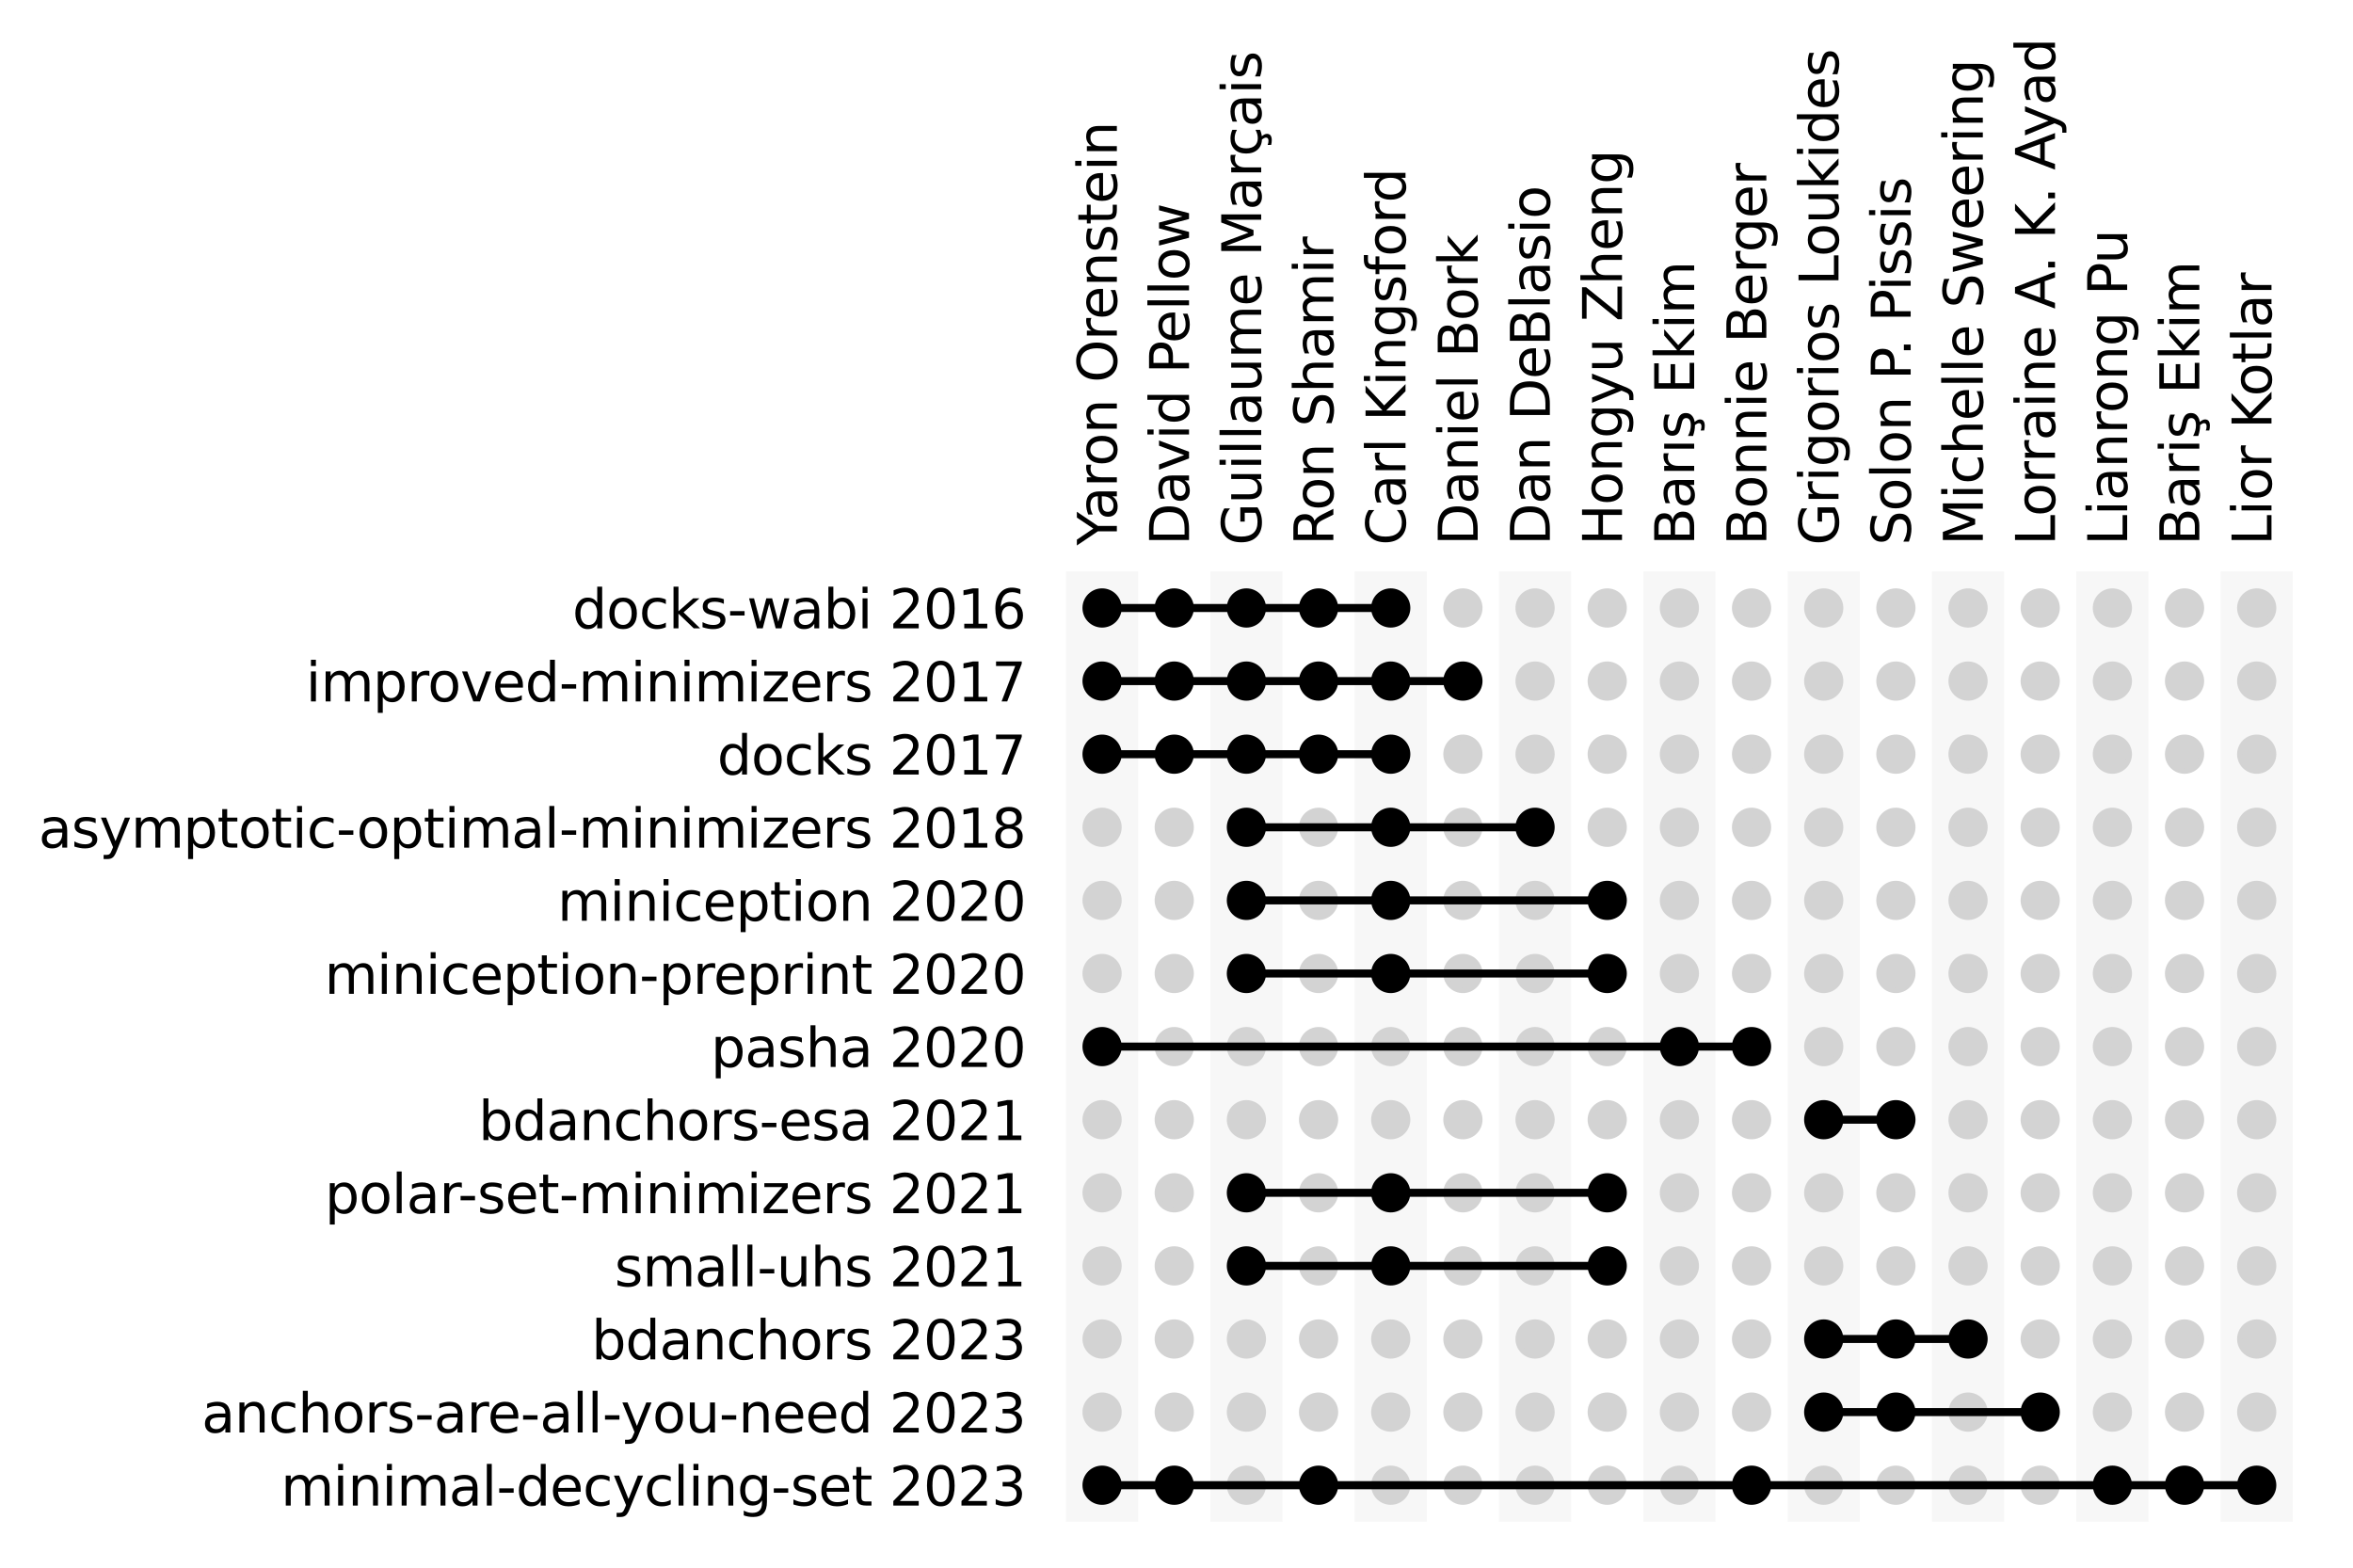 <?xml version="1.0" encoding="utf-8" standalone="no"?>
<!DOCTYPE svg PUBLIC "-//W3C//DTD SVG 1.1//EN"
  "http://www.w3.org/Graphics/SVG/1.1/DTD/svg11.dtd">
<svg xmlns:xlink="http://www.w3.org/1999/xlink" width="439.35pt" height="292.714pt" viewBox="0 0 439.35 292.714" xmlns="http://www.w3.org/2000/svg" version="1.1">
 <defs>
  <style type="text/css">*{stroke-linejoin: round; stroke-linecap: butt}</style>
 </defs>
 <g id="figure_1">
  <g id="patch_1">
   <path d="M 0 292.714 
L 439.35 292.714 
L 439.35 0 
L 0 0 
z
" style="fill: #ffffff"/>
  </g>
  <g id="axes_1">
   <g id="patch_2">
    <path d="M 199.042 284.149 
L 212.517 284.149 
L 212.517 106.699 
L 199.042 106.699 
z
" clip-path="url(#pad85da5156)" style="fill: #f7f7f7"/>
   </g>
   <g id="patch_3">
    <path d="M 225.991 284.149 
L 239.466 284.149 
L 239.466 106.699 
L 225.991 106.699 
z
" clip-path="url(#pad85da5156)" style="fill: #f7f7f7"/>
   </g>
   <g id="patch_4">
    <path d="M 252.94 284.149 
L 266.414 284.149 
L 266.414 106.699 
L 252.94 106.699 
z
" clip-path="url(#pad85da5156)" style="fill: #f7f7f7"/>
   </g>
   <g id="patch_5">
    <path d="M 279.889 284.149 
L 293.363 284.149 
L 293.363 106.699 
L 279.889 106.699 
z
" clip-path="url(#pad85da5156)" style="fill: #f7f7f7"/>
   </g>
   <g id="patch_6">
    <path d="M 306.838 284.149 
L 320.312 284.149 
L 320.312 106.699 
L 306.838 106.699 
z
" clip-path="url(#pad85da5156)" style="fill: #f7f7f7"/>
   </g>
   <g id="patch_7">
    <path d="M 333.787 284.149 
L 347.261 284.149 
L 347.261 106.699 
L 333.787 106.699 
z
" clip-path="url(#pad85da5156)" style="fill: #f7f7f7"/>
   </g>
   <g id="patch_8">
    <path d="M 360.736 284.149 
L 374.21 284.149 
L 374.21 106.699 
L 360.736 106.699 
z
" clip-path="url(#pad85da5156)" style="fill: #f7f7f7"/>
   </g>
   <g id="patch_9">
    <path d="M 387.684 284.149 
L 401.159 284.149 
L 401.159 106.699 
L 387.684 106.699 
z
" clip-path="url(#pad85da5156)" style="fill: #f7f7f7"/>
   </g>
   <g id="patch_10">
    <path d="M 414.633 284.149 
L 428.108 284.149 
L 428.108 106.699 
L 414.633 106.699 
z
" clip-path="url(#pad85da5156)" style="fill: #f7f7f7"/>
   </g>
   <g id="matplotlib.axis_1">
    <g id="xtick_1">
     <g id="line2d_1"/>
     <g id="text_1">
      <!-- Yaron Orenstein -->
      <g transform="translate(208.539 101.834) rotate(-90) scale(0.1 -0.1)">
       <defs>
        <path id="DejaVuSans-59" d="M -13 4666 
L 666 4666 
L 1959 2747 
L 3244 4666 
L 3922 4666 
L 2272 2222 
L 2272 0 
L 1638 0 
L 1638 2222 
L -13 4666 
z
" transform="scale(0.016)"/>
        <path id="DejaVuSans-61" d="M 2194 1759 
Q 1497 1759 1228 1600 
Q 959 1441 959 1056 
Q 959 750 1161 570 
Q 1363 391 1709 391 
Q 2188 391 2477 730 
Q 2766 1069 2766 1631 
L 2766 1759 
L 2194 1759 
z
M 3341 1997 
L 3341 0 
L 2766 0 
L 2766 531 
Q 2569 213 2275 61 
Q 1981 -91 1556 -91 
Q 1019 -91 701 211 
Q 384 513 384 1019 
Q 384 1609 779 1909 
Q 1175 2209 1959 2209 
L 2766 2209 
L 2766 2266 
Q 2766 2663 2505 2880 
Q 2244 3097 1772 3097 
Q 1472 3097 1187 3025 
Q 903 2953 641 2809 
L 641 3341 
Q 956 3463 1253 3523 
Q 1550 3584 1831 3584 
Q 2591 3584 2966 3190 
Q 3341 2797 3341 1997 
z
" transform="scale(0.016)"/>
        <path id="DejaVuSans-72" d="M 2631 2963 
Q 2534 3019 2420 3045 
Q 2306 3072 2169 3072 
Q 1681 3072 1420 2755 
Q 1159 2438 1159 1844 
L 1159 0 
L 581 0 
L 581 3500 
L 1159 3500 
L 1159 2956 
Q 1341 3275 1631 3429 
Q 1922 3584 2338 3584 
Q 2397 3584 2469 3576 
Q 2541 3569 2628 3553 
L 2631 2963 
z
" transform="scale(0.016)"/>
        <path id="DejaVuSans-6f" d="M 1959 3097 
Q 1497 3097 1228 2736 
Q 959 2375 959 1747 
Q 959 1119 1226 758 
Q 1494 397 1959 397 
Q 2419 397 2687 759 
Q 2956 1122 2956 1747 
Q 2956 2369 2687 2733 
Q 2419 3097 1959 3097 
z
M 1959 3584 
Q 2709 3584 3137 3096 
Q 3566 2609 3566 1747 
Q 3566 888 3137 398 
Q 2709 -91 1959 -91 
Q 1206 -91 779 398 
Q 353 888 353 1747 
Q 353 2609 779 3096 
Q 1206 3584 1959 3584 
z
" transform="scale(0.016)"/>
        <path id="DejaVuSans-6e" d="M 3513 2113 
L 3513 0 
L 2938 0 
L 2938 2094 
Q 2938 2591 2744 2837 
Q 2550 3084 2163 3084 
Q 1697 3084 1428 2787 
Q 1159 2491 1159 1978 
L 1159 0 
L 581 0 
L 581 3500 
L 1159 3500 
L 1159 2956 
Q 1366 3272 1645 3428 
Q 1925 3584 2291 3584 
Q 2894 3584 3203 3211 
Q 3513 2838 3513 2113 
z
" transform="scale(0.016)"/>
        <path id="DejaVuSans-20" transform="scale(0.016)"/>
        <path id="DejaVuSans-4f" d="M 2522 4238 
Q 1834 4238 1429 3725 
Q 1025 3213 1025 2328 
Q 1025 1447 1429 934 
Q 1834 422 2522 422 
Q 3209 422 3611 934 
Q 4013 1447 4013 2328 
Q 4013 3213 3611 3725 
Q 3209 4238 2522 4238 
z
M 2522 4750 
Q 3503 4750 4090 4092 
Q 4678 3434 4678 2328 
Q 4678 1225 4090 567 
Q 3503 -91 2522 -91 
Q 1538 -91 948 565 
Q 359 1222 359 2328 
Q 359 3434 948 4092 
Q 1538 4750 2522 4750 
z
" transform="scale(0.016)"/>
        <path id="DejaVuSans-65" d="M 3597 1894 
L 3597 1613 
L 953 1613 
Q 991 1019 1311 708 
Q 1631 397 2203 397 
Q 2534 397 2845 478 
Q 3156 559 3463 722 
L 3463 178 
Q 3153 47 2828 -22 
Q 2503 -91 2169 -91 
Q 1331 -91 842 396 
Q 353 884 353 1716 
Q 353 2575 817 3079 
Q 1281 3584 2069 3584 
Q 2775 3584 3186 3129 
Q 3597 2675 3597 1894 
z
M 3022 2063 
Q 3016 2534 2758 2815 
Q 2500 3097 2075 3097 
Q 1594 3097 1305 2825 
Q 1016 2553 972 2059 
L 3022 2063 
z
" transform="scale(0.016)"/>
        <path id="DejaVuSans-73" d="M 2834 3397 
L 2834 2853 
Q 2591 2978 2328 3040 
Q 2066 3103 1784 3103 
Q 1356 3103 1142 2972 
Q 928 2841 928 2578 
Q 928 2378 1081 2264 
Q 1234 2150 1697 2047 
L 1894 2003 
Q 2506 1872 2764 1633 
Q 3022 1394 3022 966 
Q 3022 478 2636 193 
Q 2250 -91 1575 -91 
Q 1294 -91 989 -36 
Q 684 19 347 128 
L 347 722 
Q 666 556 975 473 
Q 1284 391 1588 391 
Q 1994 391 2212 530 
Q 2431 669 2431 922 
Q 2431 1156 2273 1281 
Q 2116 1406 1581 1522 
L 1381 1569 
Q 847 1681 609 1914 
Q 372 2147 372 2553 
Q 372 3047 722 3315 
Q 1072 3584 1716 3584 
Q 2034 3584 2315 3537 
Q 2597 3491 2834 3397 
z
" transform="scale(0.016)"/>
        <path id="DejaVuSans-74" d="M 1172 4494 
L 1172 3500 
L 2356 3500 
L 2356 3053 
L 1172 3053 
L 1172 1153 
Q 1172 725 1289 603 
Q 1406 481 1766 481 
L 2356 481 
L 2356 0 
L 1766 0 
Q 1100 0 847 248 
Q 594 497 594 1153 
L 594 3053 
L 172 3053 
L 172 3500 
L 594 3500 
L 594 4494 
L 1172 4494 
z
" transform="scale(0.016)"/>
        <path id="DejaVuSans-69" d="M 603 3500 
L 1178 3500 
L 1178 0 
L 603 0 
L 603 3500 
z
M 603 4863 
L 1178 4863 
L 1178 4134 
L 603 4134 
L 603 4863 
z
" transform="scale(0.016)"/>
       </defs>
       <use xlink:href="#DejaVuSans-59"/>
       <use xlink:href="#DejaVuSans-61" x="47.334"/>
       <use xlink:href="#DejaVuSans-72" x="108.613"/>
       <use xlink:href="#DejaVuSans-6f" x="147.477"/>
       <use xlink:href="#DejaVuSans-6e" x="208.658"/>
       <use xlink:href="#DejaVuSans-20" x="272.037"/>
       <use xlink:href="#DejaVuSans-4f" x="303.824"/>
       <use xlink:href="#DejaVuSans-72" x="382.535"/>
       <use xlink:href="#DejaVuSans-65" x="421.398"/>
       <use xlink:href="#DejaVuSans-6e" x="482.922"/>
       <use xlink:href="#DejaVuSans-73" x="546.301"/>
       <use xlink:href="#DejaVuSans-74" x="598.4"/>
       <use xlink:href="#DejaVuSans-65" x="637.609"/>
       <use xlink:href="#DejaVuSans-69" x="699.133"/>
       <use xlink:href="#DejaVuSans-6e" x="726.916"/>
      </g>
     </g>
    </g>
    <g id="xtick_2">
     <g id="line2d_2"/>
     <g id="text_2">
      <!-- David Pellow -->
      <g transform="translate(222.013 101.834) rotate(-90) scale(0.1 -0.1)">
       <defs>
        <path id="DejaVuSans-44" d="M 1259 4147 
L 1259 519 
L 2022 519 
Q 2988 519 3436 956 
Q 3884 1394 3884 2338 
Q 3884 3275 3436 3711 
Q 2988 4147 2022 4147 
L 1259 4147 
z
M 628 4666 
L 1925 4666 
Q 3281 4666 3915 4102 
Q 4550 3538 4550 2338 
Q 4550 1131 3912 565 
Q 3275 0 1925 0 
L 628 0 
L 628 4666 
z
" transform="scale(0.016)"/>
        <path id="DejaVuSans-76" d="M 191 3500 
L 800 3500 
L 1894 563 
L 2988 3500 
L 3597 3500 
L 2284 0 
L 1503 0 
L 191 3500 
z
" transform="scale(0.016)"/>
        <path id="DejaVuSans-64" d="M 2906 2969 
L 2906 4863 
L 3481 4863 
L 3481 0 
L 2906 0 
L 2906 525 
Q 2725 213 2448 61 
Q 2172 -91 1784 -91 
Q 1150 -91 751 415 
Q 353 922 353 1747 
Q 353 2572 751 3078 
Q 1150 3584 1784 3584 
Q 2172 3584 2448 3432 
Q 2725 3281 2906 2969 
z
M 947 1747 
Q 947 1113 1208 752 
Q 1469 391 1925 391 
Q 2381 391 2643 752 
Q 2906 1113 2906 1747 
Q 2906 2381 2643 2742 
Q 2381 3103 1925 3103 
Q 1469 3103 1208 2742 
Q 947 2381 947 1747 
z
" transform="scale(0.016)"/>
        <path id="DejaVuSans-50" d="M 1259 4147 
L 1259 2394 
L 2053 2394 
Q 2494 2394 2734 2622 
Q 2975 2850 2975 3272 
Q 2975 3691 2734 3919 
Q 2494 4147 2053 4147 
L 1259 4147 
z
M 628 4666 
L 2053 4666 
Q 2838 4666 3239 4311 
Q 3641 3956 3641 3272 
Q 3641 2581 3239 2228 
Q 2838 1875 2053 1875 
L 1259 1875 
L 1259 0 
L 628 0 
L 628 4666 
z
" transform="scale(0.016)"/>
        <path id="DejaVuSans-6c" d="M 603 4863 
L 1178 4863 
L 1178 0 
L 603 0 
L 603 4863 
z
" transform="scale(0.016)"/>
        <path id="DejaVuSans-77" d="M 269 3500 
L 844 3500 
L 1563 769 
L 2278 3500 
L 2956 3500 
L 3675 769 
L 4391 3500 
L 4966 3500 
L 4050 0 
L 3372 0 
L 2619 2869 
L 1863 0 
L 1184 0 
L 269 3500 
z
" transform="scale(0.016)"/>
       </defs>
       <use xlink:href="#DejaVuSans-44"/>
       <use xlink:href="#DejaVuSans-61" x="77.002"/>
       <use xlink:href="#DejaVuSans-76" x="138.281"/>
       <use xlink:href="#DejaVuSans-69" x="197.461"/>
       <use xlink:href="#DejaVuSans-64" x="225.244"/>
       <use xlink:href="#DejaVuSans-20" x="288.721"/>
       <use xlink:href="#DejaVuSans-50" x="320.508"/>
       <use xlink:href="#DejaVuSans-65" x="377.186"/>
       <use xlink:href="#DejaVuSans-6c" x="438.709"/>
       <use xlink:href="#DejaVuSans-6c" x="466.492"/>
       <use xlink:href="#DejaVuSans-6f" x="494.275"/>
       <use xlink:href="#DejaVuSans-77" x="555.457"/>
      </g>
     </g>
    </g>
    <g id="xtick_3">
     <g id="line2d_3"/>
     <g id="text_3">
      <!-- Guillaume Marçais -->
      <g transform="translate(235.488 101.834) rotate(-90) scale(0.1 -0.1)">
       <defs>
        <path id="DejaVuSans-47" d="M 3809 666 
L 3809 1919 
L 2778 1919 
L 2778 2438 
L 4434 2438 
L 4434 434 
Q 4069 175 3628 42 
Q 3188 -91 2688 -91 
Q 1594 -91 976 548 
Q 359 1188 359 2328 
Q 359 3472 976 4111 
Q 1594 4750 2688 4750 
Q 3144 4750 3555 4637 
Q 3966 4525 4313 4306 
L 4313 3634 
Q 3963 3931 3569 4081 
Q 3175 4231 2741 4231 
Q 1884 4231 1454 3753 
Q 1025 3275 1025 2328 
Q 1025 1384 1454 906 
Q 1884 428 2741 428 
Q 3075 428 3337 486 
Q 3600 544 3809 666 
z
" transform="scale(0.016)"/>
        <path id="DejaVuSans-75" d="M 544 1381 
L 544 3500 
L 1119 3500 
L 1119 1403 
Q 1119 906 1312 657 
Q 1506 409 1894 409 
Q 2359 409 2629 706 
Q 2900 1003 2900 1516 
L 2900 3500 
L 3475 3500 
L 3475 0 
L 2900 0 
L 2900 538 
Q 2691 219 2414 64 
Q 2138 -91 1772 -91 
Q 1169 -91 856 284 
Q 544 659 544 1381 
z
M 1991 3584 
L 1991 3584 
z
" transform="scale(0.016)"/>
        <path id="DejaVuSans-6d" d="M 3328 2828 
Q 3544 3216 3844 3400 
Q 4144 3584 4550 3584 
Q 5097 3584 5394 3201 
Q 5691 2819 5691 2113 
L 5691 0 
L 5113 0 
L 5113 2094 
Q 5113 2597 4934 2840 
Q 4756 3084 4391 3084 
Q 3944 3084 3684 2787 
Q 3425 2491 3425 1978 
L 3425 0 
L 2847 0 
L 2847 2094 
Q 2847 2600 2669 2842 
Q 2491 3084 2119 3084 
Q 1678 3084 1418 2786 
Q 1159 2488 1159 1978 
L 1159 0 
L 581 0 
L 581 3500 
L 1159 3500 
L 1159 2956 
Q 1356 3278 1631 3431 
Q 1906 3584 2284 3584 
Q 2666 3584 2933 3390 
Q 3200 3197 3328 2828 
z
" transform="scale(0.016)"/>
        <path id="DejaVuSans-4d" d="M 628 4666 
L 1569 4666 
L 2759 1491 
L 3956 4666 
L 4897 4666 
L 4897 0 
L 4281 0 
L 4281 4097 
L 3078 897 
L 2444 897 
L 1241 4097 
L 1241 0 
L 628 0 
L 628 4666 
z
" transform="scale(0.016)"/>
        <path id="DejaVuSans-e7" d="M 3122 3366 
L 3122 2828 
Q 2878 2963 2633 3030 
Q 2388 3097 2138 3097 
Q 1578 3097 1268 2742 
Q 959 2388 959 1747 
Q 959 1106 1268 751 
Q 1578 397 2138 397 
Q 2388 397 2633 464 
Q 2878 531 3122 666 
L 3122 134 
Q 2881 22 2623 -34 
Q 2366 -91 2075 -91 
Q 1284 -91 818 406 
Q 353 903 353 1747 
Q 353 2603 823 3093 
Q 1294 3584 2113 3584 
Q 2378 3584 2631 3529 
Q 2884 3475 3122 3366 
z
M 2309 0 
Q 2481 -194 2565 -358 
Q 2650 -522 2650 -672 
Q 2650 -950 2462 -1092 
Q 2275 -1234 1906 -1234 
Q 1763 -1234 1627 -1215 
Q 1491 -1197 1356 -1159 
L 1356 -750 
Q 1463 -803 1578 -826 
Q 1694 -850 1841 -850 
Q 2025 -850 2119 -775 
Q 2213 -700 2213 -556 
Q 2213 -463 2145 -327 
Q 2078 -191 1938 0 
L 2309 0 
z
" transform="scale(0.016)"/>
       </defs>
       <use xlink:href="#DejaVuSans-47"/>
       <use xlink:href="#DejaVuSans-75" x="77.49"/>
       <use xlink:href="#DejaVuSans-69" x="140.869"/>
       <use xlink:href="#DejaVuSans-6c" x="168.652"/>
       <use xlink:href="#DejaVuSans-6c" x="196.436"/>
       <use xlink:href="#DejaVuSans-61" x="224.219"/>
       <use xlink:href="#DejaVuSans-75" x="285.498"/>
       <use xlink:href="#DejaVuSans-6d" x="348.877"/>
       <use xlink:href="#DejaVuSans-65" x="446.289"/>
       <use xlink:href="#DejaVuSans-20" x="507.812"/>
       <use xlink:href="#DejaVuSans-4d" x="539.6"/>
       <use xlink:href="#DejaVuSans-61" x="625.879"/>
       <use xlink:href="#DejaVuSans-72" x="687.158"/>
       <use xlink:href="#DejaVuSans-e7" x="726.021"/>
       <use xlink:href="#DejaVuSans-61" x="781.002"/>
       <use xlink:href="#DejaVuSans-69" x="842.281"/>
       <use xlink:href="#DejaVuSans-73" x="870.064"/>
      </g>
     </g>
    </g>
    <g id="xtick_4">
     <g id="line2d_4"/>
     <g id="text_4">
      <!-- Ron Shamir -->
      <g transform="translate(248.962 101.834) rotate(-90) scale(0.1 -0.1)">
       <defs>
        <path id="DejaVuSans-52" d="M 2841 2188 
Q 3044 2119 3236 1894 
Q 3428 1669 3622 1275 
L 4263 0 
L 3584 0 
L 2988 1197 
Q 2756 1666 2539 1819 
Q 2322 1972 1947 1972 
L 1259 1972 
L 1259 0 
L 628 0 
L 628 4666 
L 2053 4666 
Q 2853 4666 3247 4331 
Q 3641 3997 3641 3322 
Q 3641 2881 3436 2590 
Q 3231 2300 2841 2188 
z
M 1259 4147 
L 1259 2491 
L 2053 2491 
Q 2509 2491 2742 2702 
Q 2975 2913 2975 3322 
Q 2975 3731 2742 3939 
Q 2509 4147 2053 4147 
L 1259 4147 
z
" transform="scale(0.016)"/>
        <path id="DejaVuSans-53" d="M 3425 4513 
L 3425 3897 
Q 3066 4069 2747 4153 
Q 2428 4238 2131 4238 
Q 1616 4238 1336 4038 
Q 1056 3838 1056 3469 
Q 1056 3159 1242 3001 
Q 1428 2844 1947 2747 
L 2328 2669 
Q 3034 2534 3370 2195 
Q 3706 1856 3706 1288 
Q 3706 609 3251 259 
Q 2797 -91 1919 -91 
Q 1588 -91 1214 -16 
Q 841 59 441 206 
L 441 856 
Q 825 641 1194 531 
Q 1563 422 1919 422 
Q 2459 422 2753 634 
Q 3047 847 3047 1241 
Q 3047 1584 2836 1778 
Q 2625 1972 2144 2069 
L 1759 2144 
Q 1053 2284 737 2584 
Q 422 2884 422 3419 
Q 422 4038 858 4394 
Q 1294 4750 2059 4750 
Q 2388 4750 2728 4690 
Q 3069 4631 3425 4513 
z
" transform="scale(0.016)"/>
        <path id="DejaVuSans-68" d="M 3513 2113 
L 3513 0 
L 2938 0 
L 2938 2094 
Q 2938 2591 2744 2837 
Q 2550 3084 2163 3084 
Q 1697 3084 1428 2787 
Q 1159 2491 1159 1978 
L 1159 0 
L 581 0 
L 581 4863 
L 1159 4863 
L 1159 2956 
Q 1366 3272 1645 3428 
Q 1925 3584 2291 3584 
Q 2894 3584 3203 3211 
Q 3513 2838 3513 2113 
z
" transform="scale(0.016)"/>
       </defs>
       <use xlink:href="#DejaVuSans-52"/>
       <use xlink:href="#DejaVuSans-6f" x="64.982"/>
       <use xlink:href="#DejaVuSans-6e" x="126.164"/>
       <use xlink:href="#DejaVuSans-20" x="189.543"/>
       <use xlink:href="#DejaVuSans-53" x="221.33"/>
       <use xlink:href="#DejaVuSans-68" x="284.807"/>
       <use xlink:href="#DejaVuSans-61" x="348.186"/>
       <use xlink:href="#DejaVuSans-6d" x="409.465"/>
       <use xlink:href="#DejaVuSans-69" x="506.877"/>
       <use xlink:href="#DejaVuSans-72" x="534.66"/>
      </g>
     </g>
    </g>
    <g id="xtick_5">
     <g id="line2d_5"/>
     <g id="text_5">
      <!-- Carl Kingsford -->
      <g transform="translate(262.437 101.834) rotate(-90) scale(0.1 -0.1)">
       <defs>
        <path id="DejaVuSans-43" d="M 4122 4306 
L 4122 3641 
Q 3803 3938 3442 4084 
Q 3081 4231 2675 4231 
Q 1875 4231 1450 3742 
Q 1025 3253 1025 2328 
Q 1025 1406 1450 917 
Q 1875 428 2675 428 
Q 3081 428 3442 575 
Q 3803 722 4122 1019 
L 4122 359 
Q 3791 134 3420 21 
Q 3050 -91 2638 -91 
Q 1578 -91 968 557 
Q 359 1206 359 2328 
Q 359 3453 968 4101 
Q 1578 4750 2638 4750 
Q 3056 4750 3426 4639 
Q 3797 4528 4122 4306 
z
" transform="scale(0.016)"/>
        <path id="DejaVuSans-4b" d="M 628 4666 
L 1259 4666 
L 1259 2694 
L 3353 4666 
L 4166 4666 
L 1850 2491 
L 4331 0 
L 3500 0 
L 1259 2247 
L 1259 0 
L 628 0 
L 628 4666 
z
" transform="scale(0.016)"/>
        <path id="DejaVuSans-67" d="M 2906 1791 
Q 2906 2416 2648 2759 
Q 2391 3103 1925 3103 
Q 1463 3103 1205 2759 
Q 947 2416 947 1791 
Q 947 1169 1205 825 
Q 1463 481 1925 481 
Q 2391 481 2648 825 
Q 2906 1169 2906 1791 
z
M 3481 434 
Q 3481 -459 3084 -895 
Q 2688 -1331 1869 -1331 
Q 1566 -1331 1297 -1286 
Q 1028 -1241 775 -1147 
L 775 -588 
Q 1028 -725 1275 -790 
Q 1522 -856 1778 -856 
Q 2344 -856 2625 -561 
Q 2906 -266 2906 331 
L 2906 616 
Q 2728 306 2450 153 
Q 2172 0 1784 0 
Q 1141 0 747 490 
Q 353 981 353 1791 
Q 353 2603 747 3093 
Q 1141 3584 1784 3584 
Q 2172 3584 2450 3431 
Q 2728 3278 2906 2969 
L 2906 3500 
L 3481 3500 
L 3481 434 
z
" transform="scale(0.016)"/>
        <path id="DejaVuSans-66" d="M 2375 4863 
L 2375 4384 
L 1825 4384 
Q 1516 4384 1395 4259 
Q 1275 4134 1275 3809 
L 1275 3500 
L 2222 3500 
L 2222 3053 
L 1275 3053 
L 1275 0 
L 697 0 
L 697 3053 
L 147 3053 
L 147 3500 
L 697 3500 
L 697 3744 
Q 697 4328 969 4595 
Q 1241 4863 1831 4863 
L 2375 4863 
z
" transform="scale(0.016)"/>
       </defs>
       <use xlink:href="#DejaVuSans-43"/>
       <use xlink:href="#DejaVuSans-61" x="69.824"/>
       <use xlink:href="#DejaVuSans-72" x="131.104"/>
       <use xlink:href="#DejaVuSans-6c" x="172.217"/>
       <use xlink:href="#DejaVuSans-20" x="200"/>
       <use xlink:href="#DejaVuSans-4b" x="231.787"/>
       <use xlink:href="#DejaVuSans-69" x="297.363"/>
       <use xlink:href="#DejaVuSans-6e" x="325.146"/>
       <use xlink:href="#DejaVuSans-67" x="388.525"/>
       <use xlink:href="#DejaVuSans-73" x="452.002"/>
       <use xlink:href="#DejaVuSans-66" x="504.102"/>
       <use xlink:href="#DejaVuSans-6f" x="539.307"/>
       <use xlink:href="#DejaVuSans-72" x="600.488"/>
       <use xlink:href="#DejaVuSans-64" x="639.852"/>
      </g>
     </g>
    </g>
    <g id="xtick_6">
     <g id="line2d_6"/>
     <g id="text_6">
      <!-- Daniel Bork -->
      <g transform="translate(275.911 101.834) rotate(-90) scale(0.1 -0.1)">
       <defs>
        <path id="DejaVuSans-42" d="M 1259 2228 
L 1259 519 
L 2272 519 
Q 2781 519 3026 730 
Q 3272 941 3272 1375 
Q 3272 1813 3026 2020 
Q 2781 2228 2272 2228 
L 1259 2228 
z
M 1259 4147 
L 1259 2741 
L 2194 2741 
Q 2656 2741 2882 2914 
Q 3109 3088 3109 3444 
Q 3109 3797 2882 3972 
Q 2656 4147 2194 4147 
L 1259 4147 
z
M 628 4666 
L 2241 4666 
Q 2963 4666 3353 4366 
Q 3744 4066 3744 3513 
Q 3744 3084 3544 2831 
Q 3344 2578 2956 2516 
Q 3422 2416 3680 2098 
Q 3938 1781 3938 1306 
Q 3938 681 3513 340 
Q 3088 0 2303 0 
L 628 0 
L 628 4666 
z
" transform="scale(0.016)"/>
        <path id="DejaVuSans-6b" d="M 581 4863 
L 1159 4863 
L 1159 1991 
L 2875 3500 
L 3609 3500 
L 1753 1863 
L 3688 0 
L 2938 0 
L 1159 1709 
L 1159 0 
L 581 0 
L 581 4863 
z
" transform="scale(0.016)"/>
       </defs>
       <use xlink:href="#DejaVuSans-44"/>
       <use xlink:href="#DejaVuSans-61" x="77.002"/>
       <use xlink:href="#DejaVuSans-6e" x="138.281"/>
       <use xlink:href="#DejaVuSans-69" x="201.66"/>
       <use xlink:href="#DejaVuSans-65" x="229.443"/>
       <use xlink:href="#DejaVuSans-6c" x="290.967"/>
       <use xlink:href="#DejaVuSans-20" x="318.75"/>
       <use xlink:href="#DejaVuSans-42" x="350.537"/>
       <use xlink:href="#DejaVuSans-6f" x="419.141"/>
       <use xlink:href="#DejaVuSans-72" x="480.322"/>
       <use xlink:href="#DejaVuSans-6b" x="521.436"/>
      </g>
     </g>
    </g>
    <g id="xtick_7">
     <g id="line2d_7"/>
     <g id="text_7">
      <!-- Dan DeBlasio -->
      <g transform="translate(289.386 101.834) rotate(-90) scale(0.1 -0.1)">
       <use xlink:href="#DejaVuSans-44"/>
       <use xlink:href="#DejaVuSans-61" x="77.002"/>
       <use xlink:href="#DejaVuSans-6e" x="138.281"/>
       <use xlink:href="#DejaVuSans-20" x="201.66"/>
       <use xlink:href="#DejaVuSans-44" x="233.447"/>
       <use xlink:href="#DejaVuSans-65" x="310.449"/>
       <use xlink:href="#DejaVuSans-42" x="371.973"/>
       <use xlink:href="#DejaVuSans-6c" x="440.576"/>
       <use xlink:href="#DejaVuSans-61" x="468.359"/>
       <use xlink:href="#DejaVuSans-73" x="529.639"/>
       <use xlink:href="#DejaVuSans-69" x="581.738"/>
       <use xlink:href="#DejaVuSans-6f" x="609.521"/>
      </g>
     </g>
    </g>
    <g id="xtick_8">
     <g id="line2d_8"/>
     <g id="text_8">
      <!-- Hongyu Zheng -->
      <g transform="translate(302.86 101.834) rotate(-90) scale(0.1 -0.1)">
       <defs>
        <path id="DejaVuSans-48" d="M 628 4666 
L 1259 4666 
L 1259 2753 
L 3553 2753 
L 3553 4666 
L 4184 4666 
L 4184 0 
L 3553 0 
L 3553 2222 
L 1259 2222 
L 1259 0 
L 628 0 
L 628 4666 
z
" transform="scale(0.016)"/>
        <path id="DejaVuSans-79" d="M 2059 -325 
Q 1816 -950 1584 -1140 
Q 1353 -1331 966 -1331 
L 506 -1331 
L 506 -850 
L 844 -850 
Q 1081 -850 1212 -737 
Q 1344 -625 1503 -206 
L 1606 56 
L 191 3500 
L 800 3500 
L 1894 763 
L 2988 3500 
L 3597 3500 
L 2059 -325 
z
" transform="scale(0.016)"/>
        <path id="DejaVuSans-5a" d="M 359 4666 
L 4025 4666 
L 4025 4184 
L 1075 531 
L 4097 531 
L 4097 0 
L 288 0 
L 288 481 
L 3238 4134 
L 359 4134 
L 359 4666 
z
" transform="scale(0.016)"/>
       </defs>
       <use xlink:href="#DejaVuSans-48"/>
       <use xlink:href="#DejaVuSans-6f" x="75.195"/>
       <use xlink:href="#DejaVuSans-6e" x="136.377"/>
       <use xlink:href="#DejaVuSans-67" x="199.756"/>
       <use xlink:href="#DejaVuSans-79" x="263.232"/>
       <use xlink:href="#DejaVuSans-75" x="322.412"/>
       <use xlink:href="#DejaVuSans-20" x="385.791"/>
       <use xlink:href="#DejaVuSans-5a" x="417.578"/>
       <use xlink:href="#DejaVuSans-68" x="486.084"/>
       <use xlink:href="#DejaVuSans-65" x="549.463"/>
       <use xlink:href="#DejaVuSans-6e" x="610.986"/>
       <use xlink:href="#DejaVuSans-67" x="674.365"/>
      </g>
     </g>
    </g>
    <g id="xtick_9">
     <g id="line2d_9"/>
     <g id="text_9">
      <!-- Barış Ekim -->
      <g transform="translate(316.334 101.834) rotate(-90) scale(0.1 -0.1)">
       <defs>
        <path id="DejaVuSans-131" d="M 603 3500 
L 1178 3500 
L 1178 0 
L 603 0 
L 603 3500 
z
M 891 3584 
L 891 3584 
z
" transform="scale(0.016)"/>
        <path id="DejaVuSans-15f" d="M 2834 3397 
L 2834 2853 
Q 2591 2978 2328 3040 
Q 2066 3103 1784 3103 
Q 1356 3103 1142 2972 
Q 928 2841 928 2578 
Q 928 2378 1081 2264 
Q 1234 2150 1697 2047 
L 1894 2003 
Q 2506 1872 2764 1633 
Q 3022 1394 3022 966 
Q 3022 478 2636 193 
Q 2250 -91 1575 -91 
Q 1294 -91 989 -36 
Q 684 19 347 128 
L 347 722 
Q 666 556 975 473 
Q 1284 391 1588 391 
Q 1994 391 2212 530 
Q 2431 669 2431 922 
Q 2431 1156 2273 1281 
Q 2116 1406 1581 1522 
L 1381 1569 
Q 847 1681 609 1914 
Q 372 2147 372 2553 
Q 372 3047 722 3315 
Q 1072 3584 1716 3584 
Q 2034 3584 2315 3537 
Q 2597 3491 2834 3397 
z
M 1934 0 
Q 2106 -194 2190 -358 
Q 2275 -522 2275 -672 
Q 2275 -950 2087 -1092 
Q 1900 -1234 1531 -1234 
Q 1388 -1234 1252 -1215 
Q 1116 -1197 981 -1159 
L 981 -750 
Q 1088 -803 1203 -826 
Q 1319 -850 1466 -850 
Q 1650 -850 1744 -775 
Q 1838 -700 1838 -556 
Q 1838 -463 1770 -327 
Q 1703 -191 1563 0 
L 1934 0 
z
" transform="scale(0.016)"/>
        <path id="DejaVuSans-45" d="M 628 4666 
L 3578 4666 
L 3578 4134 
L 1259 4134 
L 1259 2753 
L 3481 2753 
L 3481 2222 
L 1259 2222 
L 1259 531 
L 3634 531 
L 3634 0 
L 628 0 
L 628 4666 
z
" transform="scale(0.016)"/>
       </defs>
       <use xlink:href="#DejaVuSans-42"/>
       <use xlink:href="#DejaVuSans-61" x="68.604"/>
       <use xlink:href="#DejaVuSans-72" x="129.883"/>
       <use xlink:href="#DejaVuSans-131" x="170.996"/>
       <use xlink:href="#DejaVuSans-15f" x="198.779"/>
       <use xlink:href="#DejaVuSans-20" x="250.879"/>
       <use xlink:href="#DejaVuSans-45" x="282.666"/>
       <use xlink:href="#DejaVuSans-6b" x="345.85"/>
       <use xlink:href="#DejaVuSans-69" x="403.76"/>
       <use xlink:href="#DejaVuSans-6d" x="431.543"/>
      </g>
     </g>
    </g>
    <g id="xtick_10">
     <g id="line2d_10"/>
     <g id="text_10">
      <!-- Bonnie Berger -->
      <g transform="translate(329.809 101.834) rotate(-90) scale(0.1 -0.1)">
       <use xlink:href="#DejaVuSans-42"/>
       <use xlink:href="#DejaVuSans-6f" x="68.604"/>
       <use xlink:href="#DejaVuSans-6e" x="129.785"/>
       <use xlink:href="#DejaVuSans-6e" x="193.164"/>
       <use xlink:href="#DejaVuSans-69" x="256.543"/>
       <use xlink:href="#DejaVuSans-65" x="284.326"/>
       <use xlink:href="#DejaVuSans-20" x="345.85"/>
       <use xlink:href="#DejaVuSans-42" x="377.637"/>
       <use xlink:href="#DejaVuSans-65" x="446.24"/>
       <use xlink:href="#DejaVuSans-72" x="507.764"/>
       <use xlink:href="#DejaVuSans-67" x="547.127"/>
       <use xlink:href="#DejaVuSans-65" x="610.604"/>
       <use xlink:href="#DejaVuSans-72" x="672.127"/>
      </g>
     </g>
    </g>
    <g id="xtick_11">
     <g id="line2d_11"/>
     <g id="text_11">
      <!-- Grigorios Loukides -->
      <g transform="translate(343.283 101.834) rotate(-90) scale(0.1 -0.1)">
       <defs>
        <path id="DejaVuSans-4c" d="M 628 4666 
L 1259 4666 
L 1259 531 
L 3531 531 
L 3531 0 
L 628 0 
L 628 4666 
z
" transform="scale(0.016)"/>
       </defs>
       <use xlink:href="#DejaVuSans-47"/>
       <use xlink:href="#DejaVuSans-72" x="77.49"/>
       <use xlink:href="#DejaVuSans-69" x="118.604"/>
       <use xlink:href="#DejaVuSans-67" x="146.387"/>
       <use xlink:href="#DejaVuSans-6f" x="209.863"/>
       <use xlink:href="#DejaVuSans-72" x="271.045"/>
       <use xlink:href="#DejaVuSans-69" x="312.158"/>
       <use xlink:href="#DejaVuSans-6f" x="339.941"/>
       <use xlink:href="#DejaVuSans-73" x="401.123"/>
       <use xlink:href="#DejaVuSans-20" x="453.223"/>
       <use xlink:href="#DejaVuSans-4c" x="485.01"/>
       <use xlink:href="#DejaVuSans-6f" x="538.973"/>
       <use xlink:href="#DejaVuSans-75" x="600.154"/>
       <use xlink:href="#DejaVuSans-6b" x="663.533"/>
       <use xlink:href="#DejaVuSans-69" x="721.443"/>
       <use xlink:href="#DejaVuSans-64" x="749.227"/>
       <use xlink:href="#DejaVuSans-65" x="812.703"/>
       <use xlink:href="#DejaVuSans-73" x="874.227"/>
      </g>
     </g>
    </g>
    <g id="xtick_12">
     <g id="line2d_12"/>
     <g id="text_12">
      <!-- Solon P. Pissis -->
      <g transform="translate(356.758 101.834) rotate(-90) scale(0.1 -0.1)">
       <defs>
        <path id="DejaVuSans-2e" d="M 684 794 
L 1344 794 
L 1344 0 
L 684 0 
L 684 794 
z
" transform="scale(0.016)"/>
       </defs>
       <use xlink:href="#DejaVuSans-53"/>
       <use xlink:href="#DejaVuSans-6f" x="63.477"/>
       <use xlink:href="#DejaVuSans-6c" x="124.658"/>
       <use xlink:href="#DejaVuSans-6f" x="152.441"/>
       <use xlink:href="#DejaVuSans-6e" x="213.623"/>
       <use xlink:href="#DejaVuSans-20" x="277.002"/>
       <use xlink:href="#DejaVuSans-50" x="308.789"/>
       <use xlink:href="#DejaVuSans-2e" x="353.467"/>
       <use xlink:href="#DejaVuSans-20" x="385.254"/>
       <use xlink:href="#DejaVuSans-50" x="417.041"/>
       <use xlink:href="#DejaVuSans-69" x="475.094"/>
       <use xlink:href="#DejaVuSans-73" x="502.877"/>
       <use xlink:href="#DejaVuSans-73" x="554.977"/>
       <use xlink:href="#DejaVuSans-69" x="607.076"/>
       <use xlink:href="#DejaVuSans-73" x="634.859"/>
      </g>
     </g>
    </g>
    <g id="xtick_13">
     <g id="line2d_13"/>
     <g id="text_13">
      <!-- Michelle Sweering -->
      <g transform="translate(370.232 101.834) rotate(-90) scale(0.1 -0.1)">
       <defs>
        <path id="DejaVuSans-63" d="M 3122 3366 
L 3122 2828 
Q 2878 2963 2633 3030 
Q 2388 3097 2138 3097 
Q 1578 3097 1268 2742 
Q 959 2388 959 1747 
Q 959 1106 1268 751 
Q 1578 397 2138 397 
Q 2388 397 2633 464 
Q 2878 531 3122 666 
L 3122 134 
Q 2881 22 2623 -34 
Q 2366 -91 2075 -91 
Q 1284 -91 818 406 
Q 353 903 353 1747 
Q 353 2603 823 3093 
Q 1294 3584 2113 3584 
Q 2378 3584 2631 3529 
Q 2884 3475 3122 3366 
z
" transform="scale(0.016)"/>
       </defs>
       <use xlink:href="#DejaVuSans-4d"/>
       <use xlink:href="#DejaVuSans-69" x="86.279"/>
       <use xlink:href="#DejaVuSans-63" x="114.062"/>
       <use xlink:href="#DejaVuSans-68" x="169.043"/>
       <use xlink:href="#DejaVuSans-65" x="232.422"/>
       <use xlink:href="#DejaVuSans-6c" x="293.945"/>
       <use xlink:href="#DejaVuSans-6c" x="321.729"/>
       <use xlink:href="#DejaVuSans-65" x="349.512"/>
       <use xlink:href="#DejaVuSans-20" x="411.035"/>
       <use xlink:href="#DejaVuSans-53" x="442.822"/>
       <use xlink:href="#DejaVuSans-77" x="506.299"/>
       <use xlink:href="#DejaVuSans-65" x="588.086"/>
       <use xlink:href="#DejaVuSans-65" x="649.609"/>
       <use xlink:href="#DejaVuSans-72" x="711.133"/>
       <use xlink:href="#DejaVuSans-69" x="752.246"/>
       <use xlink:href="#DejaVuSans-6e" x="780.029"/>
       <use xlink:href="#DejaVuSans-67" x="843.408"/>
      </g>
     </g>
    </g>
    <g id="xtick_14">
     <g id="line2d_14"/>
     <g id="text_14">
      <!-- Lorraine A. K. Ayad -->
      <g transform="translate(383.707 101.834) rotate(-90) scale(0.1 -0.1)">
       <defs>
        <path id="DejaVuSans-41" d="M 2188 4044 
L 1331 1722 
L 3047 1722 
L 2188 4044 
z
M 1831 4666 
L 2547 4666 
L 4325 0 
L 3669 0 
L 3244 1197 
L 1141 1197 
L 716 0 
L 50 0 
L 1831 4666 
z
" transform="scale(0.016)"/>
       </defs>
       <use xlink:href="#DejaVuSans-4c"/>
       <use xlink:href="#DejaVuSans-6f" x="53.963"/>
       <use xlink:href="#DejaVuSans-72" x="115.145"/>
       <use xlink:href="#DejaVuSans-72" x="154.508"/>
       <use xlink:href="#DejaVuSans-61" x="195.621"/>
       <use xlink:href="#DejaVuSans-69" x="256.9"/>
       <use xlink:href="#DejaVuSans-6e" x="284.684"/>
       <use xlink:href="#DejaVuSans-65" x="348.062"/>
       <use xlink:href="#DejaVuSans-20" x="409.586"/>
       <use xlink:href="#DejaVuSans-41" x="441.373"/>
       <use xlink:href="#DejaVuSans-2e" x="508.031"/>
       <use xlink:href="#DejaVuSans-20" x="539.818"/>
       <use xlink:href="#DejaVuSans-4b" x="571.605"/>
       <use xlink:href="#DejaVuSans-2e" x="637.182"/>
       <use xlink:href="#DejaVuSans-20" x="668.969"/>
       <use xlink:href="#DejaVuSans-41" x="700.756"/>
       <use xlink:href="#DejaVuSans-79" x="762.414"/>
       <use xlink:href="#DejaVuSans-61" x="821.594"/>
       <use xlink:href="#DejaVuSans-64" x="882.873"/>
      </g>
     </g>
    </g>
    <g id="xtick_15">
     <g id="line2d_15"/>
     <g id="text_15">
      <!-- Lianrong Pu -->
      <g transform="translate(397.181 101.834) rotate(-90) scale(0.1 -0.1)">
       <use xlink:href="#DejaVuSans-4c"/>
       <use xlink:href="#DejaVuSans-69" x="55.713"/>
       <use xlink:href="#DejaVuSans-61" x="83.496"/>
       <use xlink:href="#DejaVuSans-6e" x="144.775"/>
       <use xlink:href="#DejaVuSans-72" x="208.154"/>
       <use xlink:href="#DejaVuSans-6f" x="247.018"/>
       <use xlink:href="#DejaVuSans-6e" x="308.199"/>
       <use xlink:href="#DejaVuSans-67" x="371.578"/>
       <use xlink:href="#DejaVuSans-20" x="435.055"/>
       <use xlink:href="#DejaVuSans-50" x="466.842"/>
       <use xlink:href="#DejaVuSans-75" x="525.395"/>
      </g>
     </g>
    </g>
    <g id="xtick_16">
     <g id="line2d_16"/>
     <g id="text_16">
      <!-- Bariş Ekim -->
      <g transform="translate(410.655 101.834) rotate(-90) scale(0.1 -0.1)">
       <use xlink:href="#DejaVuSans-42"/>
       <use xlink:href="#DejaVuSans-61" x="68.604"/>
       <use xlink:href="#DejaVuSans-72" x="129.883"/>
       <use xlink:href="#DejaVuSans-69" x="170.996"/>
       <use xlink:href="#DejaVuSans-15f" x="198.779"/>
       <use xlink:href="#DejaVuSans-20" x="250.879"/>
       <use xlink:href="#DejaVuSans-45" x="282.666"/>
       <use xlink:href="#DejaVuSans-6b" x="345.85"/>
       <use xlink:href="#DejaVuSans-69" x="403.76"/>
       <use xlink:href="#DejaVuSans-6d" x="431.543"/>
      </g>
     </g>
    </g>
    <g id="xtick_17">
     <g id="line2d_17"/>
     <g id="text_17">
      <!-- Lior Kotlar -->
      <g transform="translate(424.13 101.834) rotate(-90) scale(0.1 -0.1)">
       <use xlink:href="#DejaVuSans-4c"/>
       <use xlink:href="#DejaVuSans-69" x="55.713"/>
       <use xlink:href="#DejaVuSans-6f" x="83.496"/>
       <use xlink:href="#DejaVuSans-72" x="144.678"/>
       <use xlink:href="#DejaVuSans-20" x="185.791"/>
       <use xlink:href="#DejaVuSans-4b" x="217.578"/>
       <use xlink:href="#DejaVuSans-6f" x="278.154"/>
       <use xlink:href="#DejaVuSans-74" x="339.336"/>
       <use xlink:href="#DejaVuSans-6c" x="378.545"/>
       <use xlink:href="#DejaVuSans-61" x="406.328"/>
       <use xlink:href="#DejaVuSans-72" x="467.607"/>
      </g>
     </g>
    </g>
   </g>
   <g id="matplotlib.axis_2">
    <g id="ytick_1">
     <g id="line2d_18"/>
     <g id="text_18">
      <!-- minimal-decycling-set 2023 -->
      <g transform="translate(52.433 281.124) scale(0.1 -0.1)">
       <defs>
        <path id="DejaVuSans-2d" d="M 313 2009 
L 1997 2009 
L 1997 1497 
L 313 1497 
L 313 2009 
z
" transform="scale(0.016)"/>
        <path id="DejaVuSans-32" d="M 1228 531 
L 3431 531 
L 3431 0 
L 469 0 
L 469 531 
Q 828 903 1448 1529 
Q 2069 2156 2228 2338 
Q 2531 2678 2651 2914 
Q 2772 3150 2772 3378 
Q 2772 3750 2511 3984 
Q 2250 4219 1831 4219 
Q 1534 4219 1204 4116 
Q 875 4013 500 3803 
L 500 4441 
Q 881 4594 1212 4672 
Q 1544 4750 1819 4750 
Q 2544 4750 2975 4387 
Q 3406 4025 3406 3419 
Q 3406 3131 3298 2873 
Q 3191 2616 2906 2266 
Q 2828 2175 2409 1742 
Q 1991 1309 1228 531 
z
" transform="scale(0.016)"/>
        <path id="DejaVuSans-30" d="M 2034 4250 
Q 1547 4250 1301 3770 
Q 1056 3291 1056 2328 
Q 1056 1369 1301 889 
Q 1547 409 2034 409 
Q 2525 409 2770 889 
Q 3016 1369 3016 2328 
Q 3016 3291 2770 3770 
Q 2525 4250 2034 4250 
z
M 2034 4750 
Q 2819 4750 3233 4129 
Q 3647 3509 3647 2328 
Q 3647 1150 3233 529 
Q 2819 -91 2034 -91 
Q 1250 -91 836 529 
Q 422 1150 422 2328 
Q 422 3509 836 4129 
Q 1250 4750 2034 4750 
z
" transform="scale(0.016)"/>
        <path id="DejaVuSans-33" d="M 2597 2516 
Q 3050 2419 3304 2112 
Q 3559 1806 3559 1356 
Q 3559 666 3084 287 
Q 2609 -91 1734 -91 
Q 1441 -91 1130 -33 
Q 819 25 488 141 
L 488 750 
Q 750 597 1062 519 
Q 1375 441 1716 441 
Q 2309 441 2620 675 
Q 2931 909 2931 1356 
Q 2931 1769 2642 2001 
Q 2353 2234 1838 2234 
L 1294 2234 
L 1294 2753 
L 1863 2753 
Q 2328 2753 2575 2939 
Q 2822 3125 2822 3475 
Q 2822 3834 2567 4026 
Q 2313 4219 1838 4219 
Q 1578 4219 1281 4162 
Q 984 4106 628 3988 
L 628 4550 
Q 988 4650 1302 4700 
Q 1616 4750 1894 4750 
Q 2613 4750 3031 4423 
Q 3450 4097 3450 3541 
Q 3450 3153 3228 2886 
Q 3006 2619 2597 2516 
z
" transform="scale(0.016)"/>
       </defs>
       <use xlink:href="#DejaVuSans-6d"/>
       <use xlink:href="#DejaVuSans-69" x="97.412"/>
       <use xlink:href="#DejaVuSans-6e" x="125.195"/>
       <use xlink:href="#DejaVuSans-69" x="188.574"/>
       <use xlink:href="#DejaVuSans-6d" x="216.357"/>
       <use xlink:href="#DejaVuSans-61" x="313.77"/>
       <use xlink:href="#DejaVuSans-6c" x="375.049"/>
       <use xlink:href="#DejaVuSans-2d" x="402.832"/>
       <use xlink:href="#DejaVuSans-64" x="438.916"/>
       <use xlink:href="#DejaVuSans-65" x="502.393"/>
       <use xlink:href="#DejaVuSans-63" x="563.916"/>
       <use xlink:href="#DejaVuSans-79" x="618.896"/>
       <use xlink:href="#DejaVuSans-63" x="678.076"/>
       <use xlink:href="#DejaVuSans-6c" x="733.057"/>
       <use xlink:href="#DejaVuSans-69" x="760.84"/>
       <use xlink:href="#DejaVuSans-6e" x="788.623"/>
       <use xlink:href="#DejaVuSans-67" x="852.002"/>
       <use xlink:href="#DejaVuSans-2d" x="915.479"/>
       <use xlink:href="#DejaVuSans-73" x="951.562"/>
       <use xlink:href="#DejaVuSans-65" x="1003.662"/>
       <use xlink:href="#DejaVuSans-74" x="1065.186"/>
       <use xlink:href="#DejaVuSans-20" x="1104.395"/>
       <use xlink:href="#DejaVuSans-32" x="1136.182"/>
       <use xlink:href="#DejaVuSans-30" x="1199.805"/>
       <use xlink:href="#DejaVuSans-32" x="1263.428"/>
       <use xlink:href="#DejaVuSans-33" x="1327.051"/>
      </g>
     </g>
    </g>
    <g id="ytick_2">
     <g id="line2d_19"/>
     <g id="text_19">
      <!-- anchors-are-all-you-need 2023 -->
      <g transform="translate(37.656 267.474) scale(0.1 -0.1)">
       <use xlink:href="#DejaVuSans-61"/>
       <use xlink:href="#DejaVuSans-6e" x="61.279"/>
       <use xlink:href="#DejaVuSans-63" x="124.658"/>
       <use xlink:href="#DejaVuSans-68" x="179.639"/>
       <use xlink:href="#DejaVuSans-6f" x="243.018"/>
       <use xlink:href="#DejaVuSans-72" x="304.199"/>
       <use xlink:href="#DejaVuSans-73" x="345.312"/>
       <use xlink:href="#DejaVuSans-2d" x="397.412"/>
       <use xlink:href="#DejaVuSans-61" x="433.496"/>
       <use xlink:href="#DejaVuSans-72" x="494.775"/>
       <use xlink:href="#DejaVuSans-65" x="533.639"/>
       <use xlink:href="#DejaVuSans-2d" x="595.162"/>
       <use xlink:href="#DejaVuSans-61" x="631.246"/>
       <use xlink:href="#DejaVuSans-6c" x="692.525"/>
       <use xlink:href="#DejaVuSans-6c" x="720.309"/>
       <use xlink:href="#DejaVuSans-2d" x="748.092"/>
       <use xlink:href="#DejaVuSans-79" x="782.426"/>
       <use xlink:href="#DejaVuSans-6f" x="841.605"/>
       <use xlink:href="#DejaVuSans-75" x="902.787"/>
       <use xlink:href="#DejaVuSans-2d" x="966.166"/>
       <use xlink:href="#DejaVuSans-6e" x="1002.25"/>
       <use xlink:href="#DejaVuSans-65" x="1065.629"/>
       <use xlink:href="#DejaVuSans-65" x="1127.152"/>
       <use xlink:href="#DejaVuSans-64" x="1188.676"/>
       <use xlink:href="#DejaVuSans-20" x="1252.152"/>
       <use xlink:href="#DejaVuSans-32" x="1283.939"/>
       <use xlink:href="#DejaVuSans-30" x="1347.562"/>
       <use xlink:href="#DejaVuSans-32" x="1411.186"/>
       <use xlink:href="#DejaVuSans-33" x="1474.809"/>
      </g>
     </g>
    </g>
    <g id="ytick_3">
     <g id="line2d_20"/>
     <g id="text_20">
      <!-- bdanchors 2023 -->
      <g transform="translate(110.434 253.824) scale(0.1 -0.1)">
       <defs>
        <path id="DejaVuSans-62" d="M 3116 1747 
Q 3116 2381 2855 2742 
Q 2594 3103 2138 3103 
Q 1681 3103 1420 2742 
Q 1159 2381 1159 1747 
Q 1159 1113 1420 752 
Q 1681 391 2138 391 
Q 2594 391 2855 752 
Q 3116 1113 3116 1747 
z
M 1159 2969 
Q 1341 3281 1617 3432 
Q 1894 3584 2278 3584 
Q 2916 3584 3314 3078 
Q 3713 2572 3713 1747 
Q 3713 922 3314 415 
Q 2916 -91 2278 -91 
Q 1894 -91 1617 61 
Q 1341 213 1159 525 
L 1159 0 
L 581 0 
L 581 4863 
L 1159 4863 
L 1159 2969 
z
" transform="scale(0.016)"/>
       </defs>
       <use xlink:href="#DejaVuSans-62"/>
       <use xlink:href="#DejaVuSans-64" x="63.477"/>
       <use xlink:href="#DejaVuSans-61" x="126.953"/>
       <use xlink:href="#DejaVuSans-6e" x="188.232"/>
       <use xlink:href="#DejaVuSans-63" x="251.611"/>
       <use xlink:href="#DejaVuSans-68" x="306.592"/>
       <use xlink:href="#DejaVuSans-6f" x="369.971"/>
       <use xlink:href="#DejaVuSans-72" x="431.152"/>
       <use xlink:href="#DejaVuSans-73" x="472.266"/>
       <use xlink:href="#DejaVuSans-20" x="524.365"/>
       <use xlink:href="#DejaVuSans-32" x="556.152"/>
       <use xlink:href="#DejaVuSans-30" x="619.775"/>
       <use xlink:href="#DejaVuSans-32" x="683.398"/>
       <use xlink:href="#DejaVuSans-33" x="747.021"/>
      </g>
     </g>
    </g>
    <g id="ytick_4">
     <g id="line2d_21"/>
     <g id="text_21">
      <!-- small-uhs 2021 -->
      <g transform="translate(114.745 240.174) scale(0.1 -0.1)">
       <defs>
        <path id="DejaVuSans-31" d="M 794 531 
L 1825 531 
L 1825 4091 
L 703 3866 
L 703 4441 
L 1819 4666 
L 2450 4666 
L 2450 531 
L 3481 531 
L 3481 0 
L 794 0 
L 794 531 
z
" transform="scale(0.016)"/>
       </defs>
       <use xlink:href="#DejaVuSans-73"/>
       <use xlink:href="#DejaVuSans-6d" x="52.1"/>
       <use xlink:href="#DejaVuSans-61" x="149.512"/>
       <use xlink:href="#DejaVuSans-6c" x="210.791"/>
       <use xlink:href="#DejaVuSans-6c" x="238.574"/>
       <use xlink:href="#DejaVuSans-2d" x="266.357"/>
       <use xlink:href="#DejaVuSans-75" x="302.441"/>
       <use xlink:href="#DejaVuSans-68" x="365.82"/>
       <use xlink:href="#DejaVuSans-73" x="429.199"/>
       <use xlink:href="#DejaVuSans-20" x="481.299"/>
       <use xlink:href="#DejaVuSans-32" x="513.086"/>
       <use xlink:href="#DejaVuSans-30" x="576.709"/>
       <use xlink:href="#DejaVuSans-32" x="640.332"/>
       <use xlink:href="#DejaVuSans-31" x="703.955"/>
      </g>
     </g>
    </g>
    <g id="ytick_5">
     <g id="line2d_22"/>
     <g id="text_22">
      <!-- polar-set-minimizers 2021 -->
      <g transform="translate(60.652 226.524) scale(0.1 -0.1)">
       <defs>
        <path id="DejaVuSans-70" d="M 1159 525 
L 1159 -1331 
L 581 -1331 
L 581 3500 
L 1159 3500 
L 1159 2969 
Q 1341 3281 1617 3432 
Q 1894 3584 2278 3584 
Q 2916 3584 3314 3078 
Q 3713 2572 3713 1747 
Q 3713 922 3314 415 
Q 2916 -91 2278 -91 
Q 1894 -91 1617 61 
Q 1341 213 1159 525 
z
M 3116 1747 
Q 3116 2381 2855 2742 
Q 2594 3103 2138 3103 
Q 1681 3103 1420 2742 
Q 1159 2381 1159 1747 
Q 1159 1113 1420 752 
Q 1681 391 2138 391 
Q 2594 391 2855 752 
Q 3116 1113 3116 1747 
z
" transform="scale(0.016)"/>
        <path id="DejaVuSans-7a" d="M 353 3500 
L 3084 3500 
L 3084 2975 
L 922 459 
L 3084 459 
L 3084 0 
L 275 0 
L 275 525 
L 2438 3041 
L 353 3041 
L 353 3500 
z
" transform="scale(0.016)"/>
       </defs>
       <use xlink:href="#DejaVuSans-70"/>
       <use xlink:href="#DejaVuSans-6f" x="63.477"/>
       <use xlink:href="#DejaVuSans-6c" x="124.658"/>
       <use xlink:href="#DejaVuSans-61" x="152.441"/>
       <use xlink:href="#DejaVuSans-72" x="213.721"/>
       <use xlink:href="#DejaVuSans-2d" x="248.459"/>
       <use xlink:href="#DejaVuSans-73" x="284.543"/>
       <use xlink:href="#DejaVuSans-65" x="336.643"/>
       <use xlink:href="#DejaVuSans-74" x="398.166"/>
       <use xlink:href="#DejaVuSans-2d" x="437.375"/>
       <use xlink:href="#DejaVuSans-6d" x="473.459"/>
       <use xlink:href="#DejaVuSans-69" x="570.871"/>
       <use xlink:href="#DejaVuSans-6e" x="598.654"/>
       <use xlink:href="#DejaVuSans-69" x="662.033"/>
       <use xlink:href="#DejaVuSans-6d" x="689.816"/>
       <use xlink:href="#DejaVuSans-69" x="787.229"/>
       <use xlink:href="#DejaVuSans-7a" x="815.012"/>
       <use xlink:href="#DejaVuSans-65" x="867.502"/>
       <use xlink:href="#DejaVuSans-72" x="929.025"/>
       <use xlink:href="#DejaVuSans-73" x="970.139"/>
       <use xlink:href="#DejaVuSans-20" x="1022.238"/>
       <use xlink:href="#DejaVuSans-32" x="1054.025"/>
       <use xlink:href="#DejaVuSans-30" x="1117.648"/>
       <use xlink:href="#DejaVuSans-32" x="1181.271"/>
       <use xlink:href="#DejaVuSans-31" x="1244.895"/>
      </g>
     </g>
    </g>
    <g id="ytick_6">
     <g id="line2d_23"/>
     <g id="text_23">
      <!-- bdanchors-esa 2021 -->
      <g transform="translate(89.336 212.874) scale(0.1 -0.1)">
       <use xlink:href="#DejaVuSans-62"/>
       <use xlink:href="#DejaVuSans-64" x="63.477"/>
       <use xlink:href="#DejaVuSans-61" x="126.953"/>
       <use xlink:href="#DejaVuSans-6e" x="188.232"/>
       <use xlink:href="#DejaVuSans-63" x="251.611"/>
       <use xlink:href="#DejaVuSans-68" x="306.592"/>
       <use xlink:href="#DejaVuSans-6f" x="369.971"/>
       <use xlink:href="#DejaVuSans-72" x="431.152"/>
       <use xlink:href="#DejaVuSans-73" x="472.266"/>
       <use xlink:href="#DejaVuSans-2d" x="524.365"/>
       <use xlink:href="#DejaVuSans-65" x="560.449"/>
       <use xlink:href="#DejaVuSans-73" x="621.973"/>
       <use xlink:href="#DejaVuSans-61" x="674.072"/>
       <use xlink:href="#DejaVuSans-20" x="735.352"/>
       <use xlink:href="#DejaVuSans-32" x="767.139"/>
       <use xlink:href="#DejaVuSans-30" x="830.762"/>
       <use xlink:href="#DejaVuSans-32" x="894.385"/>
       <use xlink:href="#DejaVuSans-31" x="958.008"/>
      </g>
     </g>
    </g>
    <g id="ytick_7">
     <g id="line2d_24"/>
     <g id="text_24">
      <!-- pasha 2020 -->
      <g transform="translate(132.72 199.224) scale(0.1 -0.1)">
       <use xlink:href="#DejaVuSans-70"/>
       <use xlink:href="#DejaVuSans-61" x="63.477"/>
       <use xlink:href="#DejaVuSans-73" x="124.756"/>
       <use xlink:href="#DejaVuSans-68" x="176.855"/>
       <use xlink:href="#DejaVuSans-61" x="240.234"/>
       <use xlink:href="#DejaVuSans-20" x="301.514"/>
       <use xlink:href="#DejaVuSans-32" x="333.301"/>
       <use xlink:href="#DejaVuSans-30" x="396.924"/>
       <use xlink:href="#DejaVuSans-32" x="460.547"/>
       <use xlink:href="#DejaVuSans-30" x="524.17"/>
      </g>
     </g>
    </g>
    <g id="ytick_8">
     <g id="line2d_25"/>
     <g id="text_25">
      <!-- miniception-preprint 2020 -->
      <g transform="translate(60.592 185.574) scale(0.1 -0.1)">
       <use xlink:href="#DejaVuSans-6d"/>
       <use xlink:href="#DejaVuSans-69" x="97.412"/>
       <use xlink:href="#DejaVuSans-6e" x="125.195"/>
       <use xlink:href="#DejaVuSans-69" x="188.574"/>
       <use xlink:href="#DejaVuSans-63" x="216.357"/>
       <use xlink:href="#DejaVuSans-65" x="271.338"/>
       <use xlink:href="#DejaVuSans-70" x="332.861"/>
       <use xlink:href="#DejaVuSans-74" x="396.338"/>
       <use xlink:href="#DejaVuSans-69" x="435.547"/>
       <use xlink:href="#DejaVuSans-6f" x="463.33"/>
       <use xlink:href="#DejaVuSans-6e" x="524.512"/>
       <use xlink:href="#DejaVuSans-2d" x="587.891"/>
       <use xlink:href="#DejaVuSans-70" x="623.975"/>
       <use xlink:href="#DejaVuSans-72" x="687.451"/>
       <use xlink:href="#DejaVuSans-65" x="726.314"/>
       <use xlink:href="#DejaVuSans-70" x="787.838"/>
       <use xlink:href="#DejaVuSans-72" x="851.314"/>
       <use xlink:href="#DejaVuSans-69" x="892.428"/>
       <use xlink:href="#DejaVuSans-6e" x="920.211"/>
       <use xlink:href="#DejaVuSans-74" x="983.59"/>
       <use xlink:href="#DejaVuSans-20" x="1022.799"/>
       <use xlink:href="#DejaVuSans-32" x="1054.586"/>
       <use xlink:href="#DejaVuSans-30" x="1118.209"/>
       <use xlink:href="#DejaVuSans-32" x="1181.832"/>
       <use xlink:href="#DejaVuSans-30" x="1245.455"/>
      </g>
     </g>
    </g>
    <g id="ytick_9">
     <g id="line2d_26"/>
     <g id="text_26">
      <!-- miniception 2020 -->
      <g transform="translate(104.083 171.924) scale(0.1 -0.1)">
       <use xlink:href="#DejaVuSans-6d"/>
       <use xlink:href="#DejaVuSans-69" x="97.412"/>
       <use xlink:href="#DejaVuSans-6e" x="125.195"/>
       <use xlink:href="#DejaVuSans-69" x="188.574"/>
       <use xlink:href="#DejaVuSans-63" x="216.357"/>
       <use xlink:href="#DejaVuSans-65" x="271.338"/>
       <use xlink:href="#DejaVuSans-70" x="332.861"/>
       <use xlink:href="#DejaVuSans-74" x="396.338"/>
       <use xlink:href="#DejaVuSans-69" x="435.547"/>
       <use xlink:href="#DejaVuSans-6f" x="463.33"/>
       <use xlink:href="#DejaVuSans-6e" x="524.512"/>
       <use xlink:href="#DejaVuSans-20" x="587.891"/>
       <use xlink:href="#DejaVuSans-32" x="619.678"/>
       <use xlink:href="#DejaVuSans-30" x="683.301"/>
       <use xlink:href="#DejaVuSans-32" x="746.924"/>
       <use xlink:href="#DejaVuSans-30" x="810.547"/>
      </g>
     </g>
    </g>
    <g id="ytick_10">
     <g id="line2d_27"/>
     <g id="text_27">
      <!-- asymptotic-optimal-minimizers 2018 -->
      <g transform="translate(7.2 158.274) scale(0.1 -0.1)">
       <defs>
        <path id="DejaVuSans-38" d="M 2034 2216 
Q 1584 2216 1326 1975 
Q 1069 1734 1069 1313 
Q 1069 891 1326 650 
Q 1584 409 2034 409 
Q 2484 409 2743 651 
Q 3003 894 3003 1313 
Q 3003 1734 2745 1975 
Q 2488 2216 2034 2216 
z
M 1403 2484 
Q 997 2584 770 2862 
Q 544 3141 544 3541 
Q 544 4100 942 4425 
Q 1341 4750 2034 4750 
Q 2731 4750 3128 4425 
Q 3525 4100 3525 3541 
Q 3525 3141 3298 2862 
Q 3072 2584 2669 2484 
Q 3125 2378 3379 2068 
Q 3634 1759 3634 1313 
Q 3634 634 3220 271 
Q 2806 -91 2034 -91 
Q 1263 -91 848 271 
Q 434 634 434 1313 
Q 434 1759 690 2068 
Q 947 2378 1403 2484 
z
M 1172 3481 
Q 1172 3119 1398 2916 
Q 1625 2713 2034 2713 
Q 2441 2713 2670 2916 
Q 2900 3119 2900 3481 
Q 2900 3844 2670 4047 
Q 2441 4250 2034 4250 
Q 1625 4250 1398 4047 
Q 1172 3844 1172 3481 
z
" transform="scale(0.016)"/>
       </defs>
       <use xlink:href="#DejaVuSans-61"/>
       <use xlink:href="#DejaVuSans-73" x="61.279"/>
       <use xlink:href="#DejaVuSans-79" x="113.379"/>
       <use xlink:href="#DejaVuSans-6d" x="172.559"/>
       <use xlink:href="#DejaVuSans-70" x="269.971"/>
       <use xlink:href="#DejaVuSans-74" x="333.447"/>
       <use xlink:href="#DejaVuSans-6f" x="372.656"/>
       <use xlink:href="#DejaVuSans-74" x="433.838"/>
       <use xlink:href="#DejaVuSans-69" x="473.047"/>
       <use xlink:href="#DejaVuSans-63" x="500.83"/>
       <use xlink:href="#DejaVuSans-2d" x="555.811"/>
       <use xlink:href="#DejaVuSans-6f" x="593.77"/>
       <use xlink:href="#DejaVuSans-70" x="654.951"/>
       <use xlink:href="#DejaVuSans-74" x="718.428"/>
       <use xlink:href="#DejaVuSans-69" x="757.637"/>
       <use xlink:href="#DejaVuSans-6d" x="785.42"/>
       <use xlink:href="#DejaVuSans-61" x="882.832"/>
       <use xlink:href="#DejaVuSans-6c" x="944.111"/>
       <use xlink:href="#DejaVuSans-2d" x="971.895"/>
       <use xlink:href="#DejaVuSans-6d" x="1007.979"/>
       <use xlink:href="#DejaVuSans-69" x="1105.391"/>
       <use xlink:href="#DejaVuSans-6e" x="1133.174"/>
       <use xlink:href="#DejaVuSans-69" x="1196.553"/>
       <use xlink:href="#DejaVuSans-6d" x="1224.336"/>
       <use xlink:href="#DejaVuSans-69" x="1321.748"/>
       <use xlink:href="#DejaVuSans-7a" x="1349.531"/>
       <use xlink:href="#DejaVuSans-65" x="1402.021"/>
       <use xlink:href="#DejaVuSans-72" x="1463.545"/>
       <use xlink:href="#DejaVuSans-73" x="1504.658"/>
       <use xlink:href="#DejaVuSans-20" x="1556.758"/>
       <use xlink:href="#DejaVuSans-32" x="1588.545"/>
       <use xlink:href="#DejaVuSans-30" x="1652.168"/>
       <use xlink:href="#DejaVuSans-31" x="1715.791"/>
       <use xlink:href="#DejaVuSans-38" x="1779.414"/>
      </g>
     </g>
    </g>
    <g id="ytick_11">
     <g id="line2d_28"/>
     <g id="text_28">
      <!-- docks 2017 -->
      <g transform="translate(133.906 144.624) scale(0.1 -0.1)">
       <defs>
        <path id="DejaVuSans-37" d="M 525 4666 
L 3525 4666 
L 3525 4397 
L 1831 0 
L 1172 0 
L 2766 4134 
L 525 4134 
L 525 4666 
z
" transform="scale(0.016)"/>
       </defs>
       <use xlink:href="#DejaVuSans-64"/>
       <use xlink:href="#DejaVuSans-6f" x="63.477"/>
       <use xlink:href="#DejaVuSans-63" x="124.658"/>
       <use xlink:href="#DejaVuSans-6b" x="179.639"/>
       <use xlink:href="#DejaVuSans-73" x="237.549"/>
       <use xlink:href="#DejaVuSans-20" x="289.648"/>
       <use xlink:href="#DejaVuSans-32" x="321.436"/>
       <use xlink:href="#DejaVuSans-30" x="385.059"/>
       <use xlink:href="#DejaVuSans-31" x="448.682"/>
       <use xlink:href="#DejaVuSans-37" x="512.305"/>
      </g>
     </g>
    </g>
    <g id="ytick_12">
     <g id="line2d_29"/>
     <g id="text_29">
      <!-- improved-minimizers 2017 -->
      <g transform="translate(57.097 130.974) scale(0.1 -0.1)">
       <use xlink:href="#DejaVuSans-69"/>
       <use xlink:href="#DejaVuSans-6d" x="27.783"/>
       <use xlink:href="#DejaVuSans-70" x="125.195"/>
       <use xlink:href="#DejaVuSans-72" x="188.672"/>
       <use xlink:href="#DejaVuSans-6f" x="227.535"/>
       <use xlink:href="#DejaVuSans-76" x="288.717"/>
       <use xlink:href="#DejaVuSans-65" x="347.896"/>
       <use xlink:href="#DejaVuSans-64" x="409.42"/>
       <use xlink:href="#DejaVuSans-2d" x="472.896"/>
       <use xlink:href="#DejaVuSans-6d" x="508.98"/>
       <use xlink:href="#DejaVuSans-69" x="606.393"/>
       <use xlink:href="#DejaVuSans-6e" x="634.176"/>
       <use xlink:href="#DejaVuSans-69" x="697.555"/>
       <use xlink:href="#DejaVuSans-6d" x="725.338"/>
       <use xlink:href="#DejaVuSans-69" x="822.75"/>
       <use xlink:href="#DejaVuSans-7a" x="850.533"/>
       <use xlink:href="#DejaVuSans-65" x="903.023"/>
       <use xlink:href="#DejaVuSans-72" x="964.547"/>
       <use xlink:href="#DejaVuSans-73" x="1005.66"/>
       <use xlink:href="#DejaVuSans-20" x="1057.76"/>
       <use xlink:href="#DejaVuSans-32" x="1089.547"/>
       <use xlink:href="#DejaVuSans-30" x="1153.17"/>
       <use xlink:href="#DejaVuSans-31" x="1216.793"/>
       <use xlink:href="#DejaVuSans-37" x="1280.416"/>
      </g>
     </g>
    </g>
    <g id="ytick_13">
     <g id="line2d_30"/>
     <g id="text_30">
      <!-- docks-wabi 2016 -->
      <g transform="translate(106.866 117.324) scale(0.1 -0.1)">
       <defs>
        <path id="DejaVuSans-36" d="M 2113 2584 
Q 1688 2584 1439 2293 
Q 1191 2003 1191 1497 
Q 1191 994 1439 701 
Q 1688 409 2113 409 
Q 2538 409 2786 701 
Q 3034 994 3034 1497 
Q 3034 2003 2786 2293 
Q 2538 2584 2113 2584 
z
M 3366 4563 
L 3366 3988 
Q 3128 4100 2886 4159 
Q 2644 4219 2406 4219 
Q 1781 4219 1451 3797 
Q 1122 3375 1075 2522 
Q 1259 2794 1537 2939 
Q 1816 3084 2150 3084 
Q 2853 3084 3261 2657 
Q 3669 2231 3669 1497 
Q 3669 778 3244 343 
Q 2819 -91 2113 -91 
Q 1303 -91 875 529 
Q 447 1150 447 2328 
Q 447 3434 972 4092 
Q 1497 4750 2381 4750 
Q 2619 4750 2861 4703 
Q 3103 4656 3366 4563 
z
" transform="scale(0.016)"/>
       </defs>
       <use xlink:href="#DejaVuSans-64"/>
       <use xlink:href="#DejaVuSans-6f" x="63.477"/>
       <use xlink:href="#DejaVuSans-63" x="124.658"/>
       <use xlink:href="#DejaVuSans-6b" x="179.639"/>
       <use xlink:href="#DejaVuSans-73" x="237.549"/>
       <use xlink:href="#DejaVuSans-2d" x="289.648"/>
       <use xlink:href="#DejaVuSans-77" x="325.732"/>
       <use xlink:href="#DejaVuSans-61" x="407.52"/>
       <use xlink:href="#DejaVuSans-62" x="468.799"/>
       <use xlink:href="#DejaVuSans-69" x="532.275"/>
       <use xlink:href="#DejaVuSans-20" x="560.059"/>
       <use xlink:href="#DejaVuSans-32" x="591.846"/>
       <use xlink:href="#DejaVuSans-30" x="655.469"/>
       <use xlink:href="#DejaVuSans-31" x="719.092"/>
       <use xlink:href="#DejaVuSans-36" x="782.715"/>
      </g>
     </g>
    </g>
   </g>
   <g id="PathCollection_1">
    <defs>
     <path id="mb7ba54a6c3" d="M 0 3.162 
C 0.839 3.162 1.643 2.829 2.236 2.236 
C 2.829 1.643 3.162 0.839 3.162 0 
C 3.162 -0.839 2.829 -1.643 2.236 -2.236 
C 1.643 -2.829 0.839 -3.162 0 -3.162 
C -0.839 -3.162 -1.643 -2.829 -2.236 -2.236 
C -2.829 -1.643 -3.162 -0.839 -3.162 0 
C -3.162 0.839 -2.829 1.643 -2.236 2.236 
C -1.643 2.829 -0.839 3.162 0 3.162 
z
" style="stroke: #000000"/>
    </defs>
    <g clip-path="url(#pad85da5156)">
     <use xlink:href="#mb7ba54a6c3" x="205.78" y="277.324" style="stroke: #000000"/>
     <use xlink:href="#mb7ba54a6c3" x="219.254" y="277.324" style="stroke: #000000"/>
     <use xlink:href="#mb7ba54a6c3" x="246.203" y="277.324" style="stroke: #000000"/>
     <use xlink:href="#mb7ba54a6c3" x="327.049" y="277.324" style="stroke: #000000"/>
     <use xlink:href="#mb7ba54a6c3" x="394.422" y="277.324" style="stroke: #000000"/>
     <use xlink:href="#mb7ba54a6c3" x="407.896" y="277.324" style="stroke: #000000"/>
     <use xlink:href="#mb7ba54a6c3" x="421.37" y="277.324" style="stroke: #000000"/>
     <use xlink:href="#mb7ba54a6c3" x="340.524" y="263.674" style="stroke: #000000"/>
     <use xlink:href="#mb7ba54a6c3" x="353.998" y="263.674" style="stroke: #000000"/>
     <use xlink:href="#mb7ba54a6c3" x="380.947" y="263.674" style="stroke: #000000"/>
     <use xlink:href="#mb7ba54a6c3" x="340.524" y="250.024" style="stroke: #000000"/>
     <use xlink:href="#mb7ba54a6c3" x="353.998" y="250.024" style="stroke: #000000"/>
     <use xlink:href="#mb7ba54a6c3" x="367.473" y="250.024" style="stroke: #000000"/>
     <use xlink:href="#mb7ba54a6c3" x="232.728" y="236.374" style="stroke: #000000"/>
     <use xlink:href="#mb7ba54a6c3" x="259.677" y="236.374" style="stroke: #000000"/>
     <use xlink:href="#mb7ba54a6c3" x="300.101" y="236.374" style="stroke: #000000"/>
     <use xlink:href="#mb7ba54a6c3" x="232.728" y="222.724" style="stroke: #000000"/>
     <use xlink:href="#mb7ba54a6c3" x="259.677" y="222.724" style="stroke: #000000"/>
     <use xlink:href="#mb7ba54a6c3" x="300.101" y="222.724" style="stroke: #000000"/>
     <use xlink:href="#mb7ba54a6c3" x="340.524" y="209.074" style="stroke: #000000"/>
     <use xlink:href="#mb7ba54a6c3" x="353.998" y="209.074" style="stroke: #000000"/>
     <use xlink:href="#mb7ba54a6c3" x="205.78" y="195.424" style="stroke: #000000"/>
     <use xlink:href="#mb7ba54a6c3" x="313.575" y="195.424" style="stroke: #000000"/>
     <use xlink:href="#mb7ba54a6c3" x="327.049" y="195.424" style="stroke: #000000"/>
     <use xlink:href="#mb7ba54a6c3" x="232.728" y="181.774" style="stroke: #000000"/>
     <use xlink:href="#mb7ba54a6c3" x="259.677" y="181.774" style="stroke: #000000"/>
     <use xlink:href="#mb7ba54a6c3" x="300.101" y="181.774" style="stroke: #000000"/>
     <use xlink:href="#mb7ba54a6c3" x="232.728" y="168.124" style="stroke: #000000"/>
     <use xlink:href="#mb7ba54a6c3" x="259.677" y="168.124" style="stroke: #000000"/>
     <use xlink:href="#mb7ba54a6c3" x="300.101" y="168.124" style="stroke: #000000"/>
     <use xlink:href="#mb7ba54a6c3" x="232.728" y="154.474" style="stroke: #000000"/>
     <use xlink:href="#mb7ba54a6c3" x="259.677" y="154.474" style="stroke: #000000"/>
     <use xlink:href="#mb7ba54a6c3" x="286.626" y="154.474" style="stroke: #000000"/>
     <use xlink:href="#mb7ba54a6c3" x="205.78" y="140.824" style="stroke: #000000"/>
     <use xlink:href="#mb7ba54a6c3" x="219.254" y="140.824" style="stroke: #000000"/>
     <use xlink:href="#mb7ba54a6c3" x="232.728" y="140.824" style="stroke: #000000"/>
     <use xlink:href="#mb7ba54a6c3" x="246.203" y="140.824" style="stroke: #000000"/>
     <use xlink:href="#mb7ba54a6c3" x="259.677" y="140.824" style="stroke: #000000"/>
     <use xlink:href="#mb7ba54a6c3" x="205.78" y="127.174" style="stroke: #000000"/>
     <use xlink:href="#mb7ba54a6c3" x="219.254" y="127.174" style="stroke: #000000"/>
     <use xlink:href="#mb7ba54a6c3" x="232.728" y="127.174" style="stroke: #000000"/>
     <use xlink:href="#mb7ba54a6c3" x="246.203" y="127.174" style="stroke: #000000"/>
     <use xlink:href="#mb7ba54a6c3" x="259.677" y="127.174" style="stroke: #000000"/>
     <use xlink:href="#mb7ba54a6c3" x="273.152" y="127.174" style="stroke: #000000"/>
     <use xlink:href="#mb7ba54a6c3" x="205.78" y="113.524" style="stroke: #000000"/>
     <use xlink:href="#mb7ba54a6c3" x="219.254" y="113.524" style="stroke: #000000"/>
     <use xlink:href="#mb7ba54a6c3" x="232.728" y="113.524" style="stroke: #000000"/>
     <use xlink:href="#mb7ba54a6c3" x="246.203" y="113.524" style="stroke: #000000"/>
     <use xlink:href="#mb7ba54a6c3" x="259.677" y="113.524" style="stroke: #000000"/>
    </g>
   </g>
   <g id="PathCollection_2">
    <defs>
     <path id="ma1776216c6" d="M 0 3.162 
C 0.839 3.162 1.643 2.829 2.236 2.236 
C 2.829 1.643 3.162 0.839 3.162 0 
C 3.162 -0.839 2.829 -1.643 2.236 -2.236 
C 1.643 -2.829 0.839 -3.162 0 -3.162 
C -0.839 -3.162 -1.643 -2.829 -2.236 -2.236 
C -2.829 -1.643 -3.162 -0.839 -3.162 0 
C -3.162 0.839 -2.829 1.643 -2.236 2.236 
C -1.643 2.829 -0.839 3.162 0 3.162 
z
" style="stroke: #d3d3d3"/>
    </defs>
    <g clip-path="url(#pad85da5156)">
     <use xlink:href="#ma1776216c6" x="232.728" y="277.324" style="fill: #d3d3d3; stroke: #d3d3d3"/>
     <use xlink:href="#ma1776216c6" x="259.677" y="277.324" style="fill: #d3d3d3; stroke: #d3d3d3"/>
     <use xlink:href="#ma1776216c6" x="273.152" y="277.324" style="fill: #d3d3d3; stroke: #d3d3d3"/>
     <use xlink:href="#ma1776216c6" x="286.626" y="277.324" style="fill: #d3d3d3; stroke: #d3d3d3"/>
     <use xlink:href="#ma1776216c6" x="300.101" y="277.324" style="fill: #d3d3d3; stroke: #d3d3d3"/>
     <use xlink:href="#ma1776216c6" x="313.575" y="277.324" style="fill: #d3d3d3; stroke: #d3d3d3"/>
     <use xlink:href="#ma1776216c6" x="340.524" y="277.324" style="fill: #d3d3d3; stroke: #d3d3d3"/>
     <use xlink:href="#ma1776216c6" x="353.998" y="277.324" style="fill: #d3d3d3; stroke: #d3d3d3"/>
     <use xlink:href="#ma1776216c6" x="367.473" y="277.324" style="fill: #d3d3d3; stroke: #d3d3d3"/>
     <use xlink:href="#ma1776216c6" x="380.947" y="277.324" style="fill: #d3d3d3; stroke: #d3d3d3"/>
     <use xlink:href="#ma1776216c6" x="205.78" y="263.674" style="fill: #d3d3d3; stroke: #d3d3d3"/>
     <use xlink:href="#ma1776216c6" x="219.254" y="263.674" style="fill: #d3d3d3; stroke: #d3d3d3"/>
     <use xlink:href="#ma1776216c6" x="232.728" y="263.674" style="fill: #d3d3d3; stroke: #d3d3d3"/>
     <use xlink:href="#ma1776216c6" x="246.203" y="263.674" style="fill: #d3d3d3; stroke: #d3d3d3"/>
     <use xlink:href="#ma1776216c6" x="259.677" y="263.674" style="fill: #d3d3d3; stroke: #d3d3d3"/>
     <use xlink:href="#ma1776216c6" x="273.152" y="263.674" style="fill: #d3d3d3; stroke: #d3d3d3"/>
     <use xlink:href="#ma1776216c6" x="286.626" y="263.674" style="fill: #d3d3d3; stroke: #d3d3d3"/>
     <use xlink:href="#ma1776216c6" x="300.101" y="263.674" style="fill: #d3d3d3; stroke: #d3d3d3"/>
     <use xlink:href="#ma1776216c6" x="313.575" y="263.674" style="fill: #d3d3d3; stroke: #d3d3d3"/>
     <use xlink:href="#ma1776216c6" x="327.049" y="263.674" style="fill: #d3d3d3; stroke: #d3d3d3"/>
     <use xlink:href="#ma1776216c6" x="367.473" y="263.674" style="fill: #d3d3d3; stroke: #d3d3d3"/>
     <use xlink:href="#ma1776216c6" x="394.422" y="263.674" style="fill: #d3d3d3; stroke: #d3d3d3"/>
     <use xlink:href="#ma1776216c6" x="407.896" y="263.674" style="fill: #d3d3d3; stroke: #d3d3d3"/>
     <use xlink:href="#ma1776216c6" x="421.37" y="263.674" style="fill: #d3d3d3; stroke: #d3d3d3"/>
     <use xlink:href="#ma1776216c6" x="205.78" y="250.024" style="fill: #d3d3d3; stroke: #d3d3d3"/>
     <use xlink:href="#ma1776216c6" x="219.254" y="250.024" style="fill: #d3d3d3; stroke: #d3d3d3"/>
     <use xlink:href="#ma1776216c6" x="232.728" y="250.024" style="fill: #d3d3d3; stroke: #d3d3d3"/>
     <use xlink:href="#ma1776216c6" x="246.203" y="250.024" style="fill: #d3d3d3; stroke: #d3d3d3"/>
     <use xlink:href="#ma1776216c6" x="259.677" y="250.024" style="fill: #d3d3d3; stroke: #d3d3d3"/>
     <use xlink:href="#ma1776216c6" x="273.152" y="250.024" style="fill: #d3d3d3; stroke: #d3d3d3"/>
     <use xlink:href="#ma1776216c6" x="286.626" y="250.024" style="fill: #d3d3d3; stroke: #d3d3d3"/>
     <use xlink:href="#ma1776216c6" x="300.101" y="250.024" style="fill: #d3d3d3; stroke: #d3d3d3"/>
     <use xlink:href="#ma1776216c6" x="313.575" y="250.024" style="fill: #d3d3d3; stroke: #d3d3d3"/>
     <use xlink:href="#ma1776216c6" x="327.049" y="250.024" style="fill: #d3d3d3; stroke: #d3d3d3"/>
     <use xlink:href="#ma1776216c6" x="380.947" y="250.024" style="fill: #d3d3d3; stroke: #d3d3d3"/>
     <use xlink:href="#ma1776216c6" x="394.422" y="250.024" style="fill: #d3d3d3; stroke: #d3d3d3"/>
     <use xlink:href="#ma1776216c6" x="407.896" y="250.024" style="fill: #d3d3d3; stroke: #d3d3d3"/>
     <use xlink:href="#ma1776216c6" x="421.37" y="250.024" style="fill: #d3d3d3; stroke: #d3d3d3"/>
     <use xlink:href="#ma1776216c6" x="205.78" y="236.374" style="fill: #d3d3d3; stroke: #d3d3d3"/>
     <use xlink:href="#ma1776216c6" x="219.254" y="236.374" style="fill: #d3d3d3; stroke: #d3d3d3"/>
     <use xlink:href="#ma1776216c6" x="246.203" y="236.374" style="fill: #d3d3d3; stroke: #d3d3d3"/>
     <use xlink:href="#ma1776216c6" x="273.152" y="236.374" style="fill: #d3d3d3; stroke: #d3d3d3"/>
     <use xlink:href="#ma1776216c6" x="286.626" y="236.374" style="fill: #d3d3d3; stroke: #d3d3d3"/>
     <use xlink:href="#ma1776216c6" x="313.575" y="236.374" style="fill: #d3d3d3; stroke: #d3d3d3"/>
     <use xlink:href="#ma1776216c6" x="327.049" y="236.374" style="fill: #d3d3d3; stroke: #d3d3d3"/>
     <use xlink:href="#ma1776216c6" x="340.524" y="236.374" style="fill: #d3d3d3; stroke: #d3d3d3"/>
     <use xlink:href="#ma1776216c6" x="353.998" y="236.374" style="fill: #d3d3d3; stroke: #d3d3d3"/>
     <use xlink:href="#ma1776216c6" x="367.473" y="236.374" style="fill: #d3d3d3; stroke: #d3d3d3"/>
     <use xlink:href="#ma1776216c6" x="380.947" y="236.374" style="fill: #d3d3d3; stroke: #d3d3d3"/>
     <use xlink:href="#ma1776216c6" x="394.422" y="236.374" style="fill: #d3d3d3; stroke: #d3d3d3"/>
     <use xlink:href="#ma1776216c6" x="407.896" y="236.374" style="fill: #d3d3d3; stroke: #d3d3d3"/>
     <use xlink:href="#ma1776216c6" x="421.37" y="236.374" style="fill: #d3d3d3; stroke: #d3d3d3"/>
     <use xlink:href="#ma1776216c6" x="205.78" y="222.724" style="fill: #d3d3d3; stroke: #d3d3d3"/>
     <use xlink:href="#ma1776216c6" x="219.254" y="222.724" style="fill: #d3d3d3; stroke: #d3d3d3"/>
     <use xlink:href="#ma1776216c6" x="246.203" y="222.724" style="fill: #d3d3d3; stroke: #d3d3d3"/>
     <use xlink:href="#ma1776216c6" x="273.152" y="222.724" style="fill: #d3d3d3; stroke: #d3d3d3"/>
     <use xlink:href="#ma1776216c6" x="286.626" y="222.724" style="fill: #d3d3d3; stroke: #d3d3d3"/>
     <use xlink:href="#ma1776216c6" x="313.575" y="222.724" style="fill: #d3d3d3; stroke: #d3d3d3"/>
     <use xlink:href="#ma1776216c6" x="327.049" y="222.724" style="fill: #d3d3d3; stroke: #d3d3d3"/>
     <use xlink:href="#ma1776216c6" x="340.524" y="222.724" style="fill: #d3d3d3; stroke: #d3d3d3"/>
     <use xlink:href="#ma1776216c6" x="353.998" y="222.724" style="fill: #d3d3d3; stroke: #d3d3d3"/>
     <use xlink:href="#ma1776216c6" x="367.473" y="222.724" style="fill: #d3d3d3; stroke: #d3d3d3"/>
     <use xlink:href="#ma1776216c6" x="380.947" y="222.724" style="fill: #d3d3d3; stroke: #d3d3d3"/>
     <use xlink:href="#ma1776216c6" x="394.422" y="222.724" style="fill: #d3d3d3; stroke: #d3d3d3"/>
     <use xlink:href="#ma1776216c6" x="407.896" y="222.724" style="fill: #d3d3d3; stroke: #d3d3d3"/>
     <use xlink:href="#ma1776216c6" x="421.37" y="222.724" style="fill: #d3d3d3; stroke: #d3d3d3"/>
     <use xlink:href="#ma1776216c6" x="205.78" y="209.074" style="fill: #d3d3d3; stroke: #d3d3d3"/>
     <use xlink:href="#ma1776216c6" x="219.254" y="209.074" style="fill: #d3d3d3; stroke: #d3d3d3"/>
     <use xlink:href="#ma1776216c6" x="232.728" y="209.074" style="fill: #d3d3d3; stroke: #d3d3d3"/>
     <use xlink:href="#ma1776216c6" x="246.203" y="209.074" style="fill: #d3d3d3; stroke: #d3d3d3"/>
     <use xlink:href="#ma1776216c6" x="259.677" y="209.074" style="fill: #d3d3d3; stroke: #d3d3d3"/>
     <use xlink:href="#ma1776216c6" x="273.152" y="209.074" style="fill: #d3d3d3; stroke: #d3d3d3"/>
     <use xlink:href="#ma1776216c6" x="286.626" y="209.074" style="fill: #d3d3d3; stroke: #d3d3d3"/>
     <use xlink:href="#ma1776216c6" x="300.101" y="209.074" style="fill: #d3d3d3; stroke: #d3d3d3"/>
     <use xlink:href="#ma1776216c6" x="313.575" y="209.074" style="fill: #d3d3d3; stroke: #d3d3d3"/>
     <use xlink:href="#ma1776216c6" x="327.049" y="209.074" style="fill: #d3d3d3; stroke: #d3d3d3"/>
     <use xlink:href="#ma1776216c6" x="367.473" y="209.074" style="fill: #d3d3d3; stroke: #d3d3d3"/>
     <use xlink:href="#ma1776216c6" x="380.947" y="209.074" style="fill: #d3d3d3; stroke: #d3d3d3"/>
     <use xlink:href="#ma1776216c6" x="394.422" y="209.074" style="fill: #d3d3d3; stroke: #d3d3d3"/>
     <use xlink:href="#ma1776216c6" x="407.896" y="209.074" style="fill: #d3d3d3; stroke: #d3d3d3"/>
     <use xlink:href="#ma1776216c6" x="421.37" y="209.074" style="fill: #d3d3d3; stroke: #d3d3d3"/>
     <use xlink:href="#ma1776216c6" x="219.254" y="195.424" style="fill: #d3d3d3; stroke: #d3d3d3"/>
     <use xlink:href="#ma1776216c6" x="232.728" y="195.424" style="fill: #d3d3d3; stroke: #d3d3d3"/>
     <use xlink:href="#ma1776216c6" x="246.203" y="195.424" style="fill: #d3d3d3; stroke: #d3d3d3"/>
     <use xlink:href="#ma1776216c6" x="259.677" y="195.424" style="fill: #d3d3d3; stroke: #d3d3d3"/>
     <use xlink:href="#ma1776216c6" x="273.152" y="195.424" style="fill: #d3d3d3; stroke: #d3d3d3"/>
     <use xlink:href="#ma1776216c6" x="286.626" y="195.424" style="fill: #d3d3d3; stroke: #d3d3d3"/>
     <use xlink:href="#ma1776216c6" x="300.101" y="195.424" style="fill: #d3d3d3; stroke: #d3d3d3"/>
     <use xlink:href="#ma1776216c6" x="340.524" y="195.424" style="fill: #d3d3d3; stroke: #d3d3d3"/>
     <use xlink:href="#ma1776216c6" x="353.998" y="195.424" style="fill: #d3d3d3; stroke: #d3d3d3"/>
     <use xlink:href="#ma1776216c6" x="367.473" y="195.424" style="fill: #d3d3d3; stroke: #d3d3d3"/>
     <use xlink:href="#ma1776216c6" x="380.947" y="195.424" style="fill: #d3d3d3; stroke: #d3d3d3"/>
     <use xlink:href="#ma1776216c6" x="394.422" y="195.424" style="fill: #d3d3d3; stroke: #d3d3d3"/>
     <use xlink:href="#ma1776216c6" x="407.896" y="195.424" style="fill: #d3d3d3; stroke: #d3d3d3"/>
     <use xlink:href="#ma1776216c6" x="421.37" y="195.424" style="fill: #d3d3d3; stroke: #d3d3d3"/>
     <use xlink:href="#ma1776216c6" x="205.78" y="181.774" style="fill: #d3d3d3; stroke: #d3d3d3"/>
     <use xlink:href="#ma1776216c6" x="219.254" y="181.774" style="fill: #d3d3d3; stroke: #d3d3d3"/>
     <use xlink:href="#ma1776216c6" x="246.203" y="181.774" style="fill: #d3d3d3; stroke: #d3d3d3"/>
     <use xlink:href="#ma1776216c6" x="273.152" y="181.774" style="fill: #d3d3d3; stroke: #d3d3d3"/>
     <use xlink:href="#ma1776216c6" x="286.626" y="181.774" style="fill: #d3d3d3; stroke: #d3d3d3"/>
     <use xlink:href="#ma1776216c6" x="313.575" y="181.774" style="fill: #d3d3d3; stroke: #d3d3d3"/>
     <use xlink:href="#ma1776216c6" x="327.049" y="181.774" style="fill: #d3d3d3; stroke: #d3d3d3"/>
     <use xlink:href="#ma1776216c6" x="340.524" y="181.774" style="fill: #d3d3d3; stroke: #d3d3d3"/>
     <use xlink:href="#ma1776216c6" x="353.998" y="181.774" style="fill: #d3d3d3; stroke: #d3d3d3"/>
     <use xlink:href="#ma1776216c6" x="367.473" y="181.774" style="fill: #d3d3d3; stroke: #d3d3d3"/>
     <use xlink:href="#ma1776216c6" x="380.947" y="181.774" style="fill: #d3d3d3; stroke: #d3d3d3"/>
     <use xlink:href="#ma1776216c6" x="394.422" y="181.774" style="fill: #d3d3d3; stroke: #d3d3d3"/>
     <use xlink:href="#ma1776216c6" x="407.896" y="181.774" style="fill: #d3d3d3; stroke: #d3d3d3"/>
     <use xlink:href="#ma1776216c6" x="421.37" y="181.774" style="fill: #d3d3d3; stroke: #d3d3d3"/>
     <use xlink:href="#ma1776216c6" x="205.78" y="168.124" style="fill: #d3d3d3; stroke: #d3d3d3"/>
     <use xlink:href="#ma1776216c6" x="219.254" y="168.124" style="fill: #d3d3d3; stroke: #d3d3d3"/>
     <use xlink:href="#ma1776216c6" x="246.203" y="168.124" style="fill: #d3d3d3; stroke: #d3d3d3"/>
     <use xlink:href="#ma1776216c6" x="273.152" y="168.124" style="fill: #d3d3d3; stroke: #d3d3d3"/>
     <use xlink:href="#ma1776216c6" x="286.626" y="168.124" style="fill: #d3d3d3; stroke: #d3d3d3"/>
     <use xlink:href="#ma1776216c6" x="313.575" y="168.124" style="fill: #d3d3d3; stroke: #d3d3d3"/>
     <use xlink:href="#ma1776216c6" x="327.049" y="168.124" style="fill: #d3d3d3; stroke: #d3d3d3"/>
     <use xlink:href="#ma1776216c6" x="340.524" y="168.124" style="fill: #d3d3d3; stroke: #d3d3d3"/>
     <use xlink:href="#ma1776216c6" x="353.998" y="168.124" style="fill: #d3d3d3; stroke: #d3d3d3"/>
     <use xlink:href="#ma1776216c6" x="367.473" y="168.124" style="fill: #d3d3d3; stroke: #d3d3d3"/>
     <use xlink:href="#ma1776216c6" x="380.947" y="168.124" style="fill: #d3d3d3; stroke: #d3d3d3"/>
     <use xlink:href="#ma1776216c6" x="394.422" y="168.124" style="fill: #d3d3d3; stroke: #d3d3d3"/>
     <use xlink:href="#ma1776216c6" x="407.896" y="168.124" style="fill: #d3d3d3; stroke: #d3d3d3"/>
     <use xlink:href="#ma1776216c6" x="421.37" y="168.124" style="fill: #d3d3d3; stroke: #d3d3d3"/>
     <use xlink:href="#ma1776216c6" x="205.78" y="154.474" style="fill: #d3d3d3; stroke: #d3d3d3"/>
     <use xlink:href="#ma1776216c6" x="219.254" y="154.474" style="fill: #d3d3d3; stroke: #d3d3d3"/>
     <use xlink:href="#ma1776216c6" x="246.203" y="154.474" style="fill: #d3d3d3; stroke: #d3d3d3"/>
     <use xlink:href="#ma1776216c6" x="273.152" y="154.474" style="fill: #d3d3d3; stroke: #d3d3d3"/>
     <use xlink:href="#ma1776216c6" x="300.101" y="154.474" style="fill: #d3d3d3; stroke: #d3d3d3"/>
     <use xlink:href="#ma1776216c6" x="313.575" y="154.474" style="fill: #d3d3d3; stroke: #d3d3d3"/>
     <use xlink:href="#ma1776216c6" x="327.049" y="154.474" style="fill: #d3d3d3; stroke: #d3d3d3"/>
     <use xlink:href="#ma1776216c6" x="340.524" y="154.474" style="fill: #d3d3d3; stroke: #d3d3d3"/>
     <use xlink:href="#ma1776216c6" x="353.998" y="154.474" style="fill: #d3d3d3; stroke: #d3d3d3"/>
     <use xlink:href="#ma1776216c6" x="367.473" y="154.474" style="fill: #d3d3d3; stroke: #d3d3d3"/>
     <use xlink:href="#ma1776216c6" x="380.947" y="154.474" style="fill: #d3d3d3; stroke: #d3d3d3"/>
     <use xlink:href="#ma1776216c6" x="394.422" y="154.474" style="fill: #d3d3d3; stroke: #d3d3d3"/>
     <use xlink:href="#ma1776216c6" x="407.896" y="154.474" style="fill: #d3d3d3; stroke: #d3d3d3"/>
     <use xlink:href="#ma1776216c6" x="421.37" y="154.474" style="fill: #d3d3d3; stroke: #d3d3d3"/>
     <use xlink:href="#ma1776216c6" x="273.152" y="140.824" style="fill: #d3d3d3; stroke: #d3d3d3"/>
     <use xlink:href="#ma1776216c6" x="286.626" y="140.824" style="fill: #d3d3d3; stroke: #d3d3d3"/>
     <use xlink:href="#ma1776216c6" x="300.101" y="140.824" style="fill: #d3d3d3; stroke: #d3d3d3"/>
     <use xlink:href="#ma1776216c6" x="313.575" y="140.824" style="fill: #d3d3d3; stroke: #d3d3d3"/>
     <use xlink:href="#ma1776216c6" x="327.049" y="140.824" style="fill: #d3d3d3; stroke: #d3d3d3"/>
     <use xlink:href="#ma1776216c6" x="340.524" y="140.824" style="fill: #d3d3d3; stroke: #d3d3d3"/>
     <use xlink:href="#ma1776216c6" x="353.998" y="140.824" style="fill: #d3d3d3; stroke: #d3d3d3"/>
     <use xlink:href="#ma1776216c6" x="367.473" y="140.824" style="fill: #d3d3d3; stroke: #d3d3d3"/>
     <use xlink:href="#ma1776216c6" x="380.947" y="140.824" style="fill: #d3d3d3; stroke: #d3d3d3"/>
     <use xlink:href="#ma1776216c6" x="394.422" y="140.824" style="fill: #d3d3d3; stroke: #d3d3d3"/>
     <use xlink:href="#ma1776216c6" x="407.896" y="140.824" style="fill: #d3d3d3; stroke: #d3d3d3"/>
     <use xlink:href="#ma1776216c6" x="421.37" y="140.824" style="fill: #d3d3d3; stroke: #d3d3d3"/>
     <use xlink:href="#ma1776216c6" x="286.626" y="127.174" style="fill: #d3d3d3; stroke: #d3d3d3"/>
     <use xlink:href="#ma1776216c6" x="300.101" y="127.174" style="fill: #d3d3d3; stroke: #d3d3d3"/>
     <use xlink:href="#ma1776216c6" x="313.575" y="127.174" style="fill: #d3d3d3; stroke: #d3d3d3"/>
     <use xlink:href="#ma1776216c6" x="327.049" y="127.174" style="fill: #d3d3d3; stroke: #d3d3d3"/>
     <use xlink:href="#ma1776216c6" x="340.524" y="127.174" style="fill: #d3d3d3; stroke: #d3d3d3"/>
     <use xlink:href="#ma1776216c6" x="353.998" y="127.174" style="fill: #d3d3d3; stroke: #d3d3d3"/>
     <use xlink:href="#ma1776216c6" x="367.473" y="127.174" style="fill: #d3d3d3; stroke: #d3d3d3"/>
     <use xlink:href="#ma1776216c6" x="380.947" y="127.174" style="fill: #d3d3d3; stroke: #d3d3d3"/>
     <use xlink:href="#ma1776216c6" x="394.422" y="127.174" style="fill: #d3d3d3; stroke: #d3d3d3"/>
     <use xlink:href="#ma1776216c6" x="407.896" y="127.174" style="fill: #d3d3d3; stroke: #d3d3d3"/>
     <use xlink:href="#ma1776216c6" x="421.37" y="127.174" style="fill: #d3d3d3; stroke: #d3d3d3"/>
     <use xlink:href="#ma1776216c6" x="273.152" y="113.524" style="fill: #d3d3d3; stroke: #d3d3d3"/>
     <use xlink:href="#ma1776216c6" x="286.626" y="113.524" style="fill: #d3d3d3; stroke: #d3d3d3"/>
     <use xlink:href="#ma1776216c6" x="300.101" y="113.524" style="fill: #d3d3d3; stroke: #d3d3d3"/>
     <use xlink:href="#ma1776216c6" x="313.575" y="113.524" style="fill: #d3d3d3; stroke: #d3d3d3"/>
     <use xlink:href="#ma1776216c6" x="327.049" y="113.524" style="fill: #d3d3d3; stroke: #d3d3d3"/>
     <use xlink:href="#ma1776216c6" x="340.524" y="113.524" style="fill: #d3d3d3; stroke: #d3d3d3"/>
     <use xlink:href="#ma1776216c6" x="353.998" y="113.524" style="fill: #d3d3d3; stroke: #d3d3d3"/>
     <use xlink:href="#ma1776216c6" x="367.473" y="113.524" style="fill: #d3d3d3; stroke: #d3d3d3"/>
     <use xlink:href="#ma1776216c6" x="380.947" y="113.524" style="fill: #d3d3d3; stroke: #d3d3d3"/>
     <use xlink:href="#ma1776216c6" x="394.422" y="113.524" style="fill: #d3d3d3; stroke: #d3d3d3"/>
     <use xlink:href="#ma1776216c6" x="407.896" y="113.524" style="fill: #d3d3d3; stroke: #d3d3d3"/>
     <use xlink:href="#ma1776216c6" x="421.37" y="113.524" style="fill: #d3d3d3; stroke: #d3d3d3"/>
    </g>
   </g>
   <g id="LineCollection_1">
    <path d="M 205.78 277.324 
L 421.37 277.324 
" clip-path="url(#pad85da5156)" style="fill: none; stroke: #000000; stroke-width: 1.5"/>
    <path d="M 340.524 263.674 
L 380.947 263.674 
" clip-path="url(#pad85da5156)" style="fill: none; stroke: #000000; stroke-width: 1.5"/>
    <path d="M 340.524 250.024 
L 367.473 250.024 
" clip-path="url(#pad85da5156)" style="fill: none; stroke: #000000; stroke-width: 1.5"/>
    <path d="M 232.728 236.374 
L 300.101 236.374 
" clip-path="url(#pad85da5156)" style="fill: none; stroke: #000000; stroke-width: 1.5"/>
    <path d="M 232.728 222.724 
L 300.101 222.724 
" clip-path="url(#pad85da5156)" style="fill: none; stroke: #000000; stroke-width: 1.5"/>
    <path d="M 340.524 209.074 
L 353.998 209.074 
" clip-path="url(#pad85da5156)" style="fill: none; stroke: #000000; stroke-width: 1.5"/>
    <path d="M 205.78 195.424 
L 327.049 195.424 
" clip-path="url(#pad85da5156)" style="fill: none; stroke: #000000; stroke-width: 1.5"/>
    <path d="M 232.728 181.774 
L 300.101 181.774 
" clip-path="url(#pad85da5156)" style="fill: none; stroke: #000000; stroke-width: 1.5"/>
    <path d="M 232.728 168.124 
L 300.101 168.124 
" clip-path="url(#pad85da5156)" style="fill: none; stroke: #000000; stroke-width: 1.5"/>
    <path d="M 232.728 154.474 
L 286.626 154.474 
" clip-path="url(#pad85da5156)" style="fill: none; stroke: #000000; stroke-width: 1.5"/>
    <path d="M 205.78 140.824 
L 259.677 140.824 
" clip-path="url(#pad85da5156)" style="fill: none; stroke: #000000; stroke-width: 1.5"/>
    <path d="M 205.78 127.174 
L 273.152 127.174 
" clip-path="url(#pad85da5156)" style="fill: none; stroke: #000000; stroke-width: 1.5"/>
    <path d="M 205.78 113.524 
L 259.677 113.524 
" clip-path="url(#pad85da5156)" style="fill: none; stroke: #000000; stroke-width: 1.5"/>
   </g>
  </g>
 </g>
 <defs>
  <clipPath id="pad85da5156">
   <rect x="195" y="105.334" width="237.15" height="180.18"/>
  </clipPath>
 </defs>
</svg>
